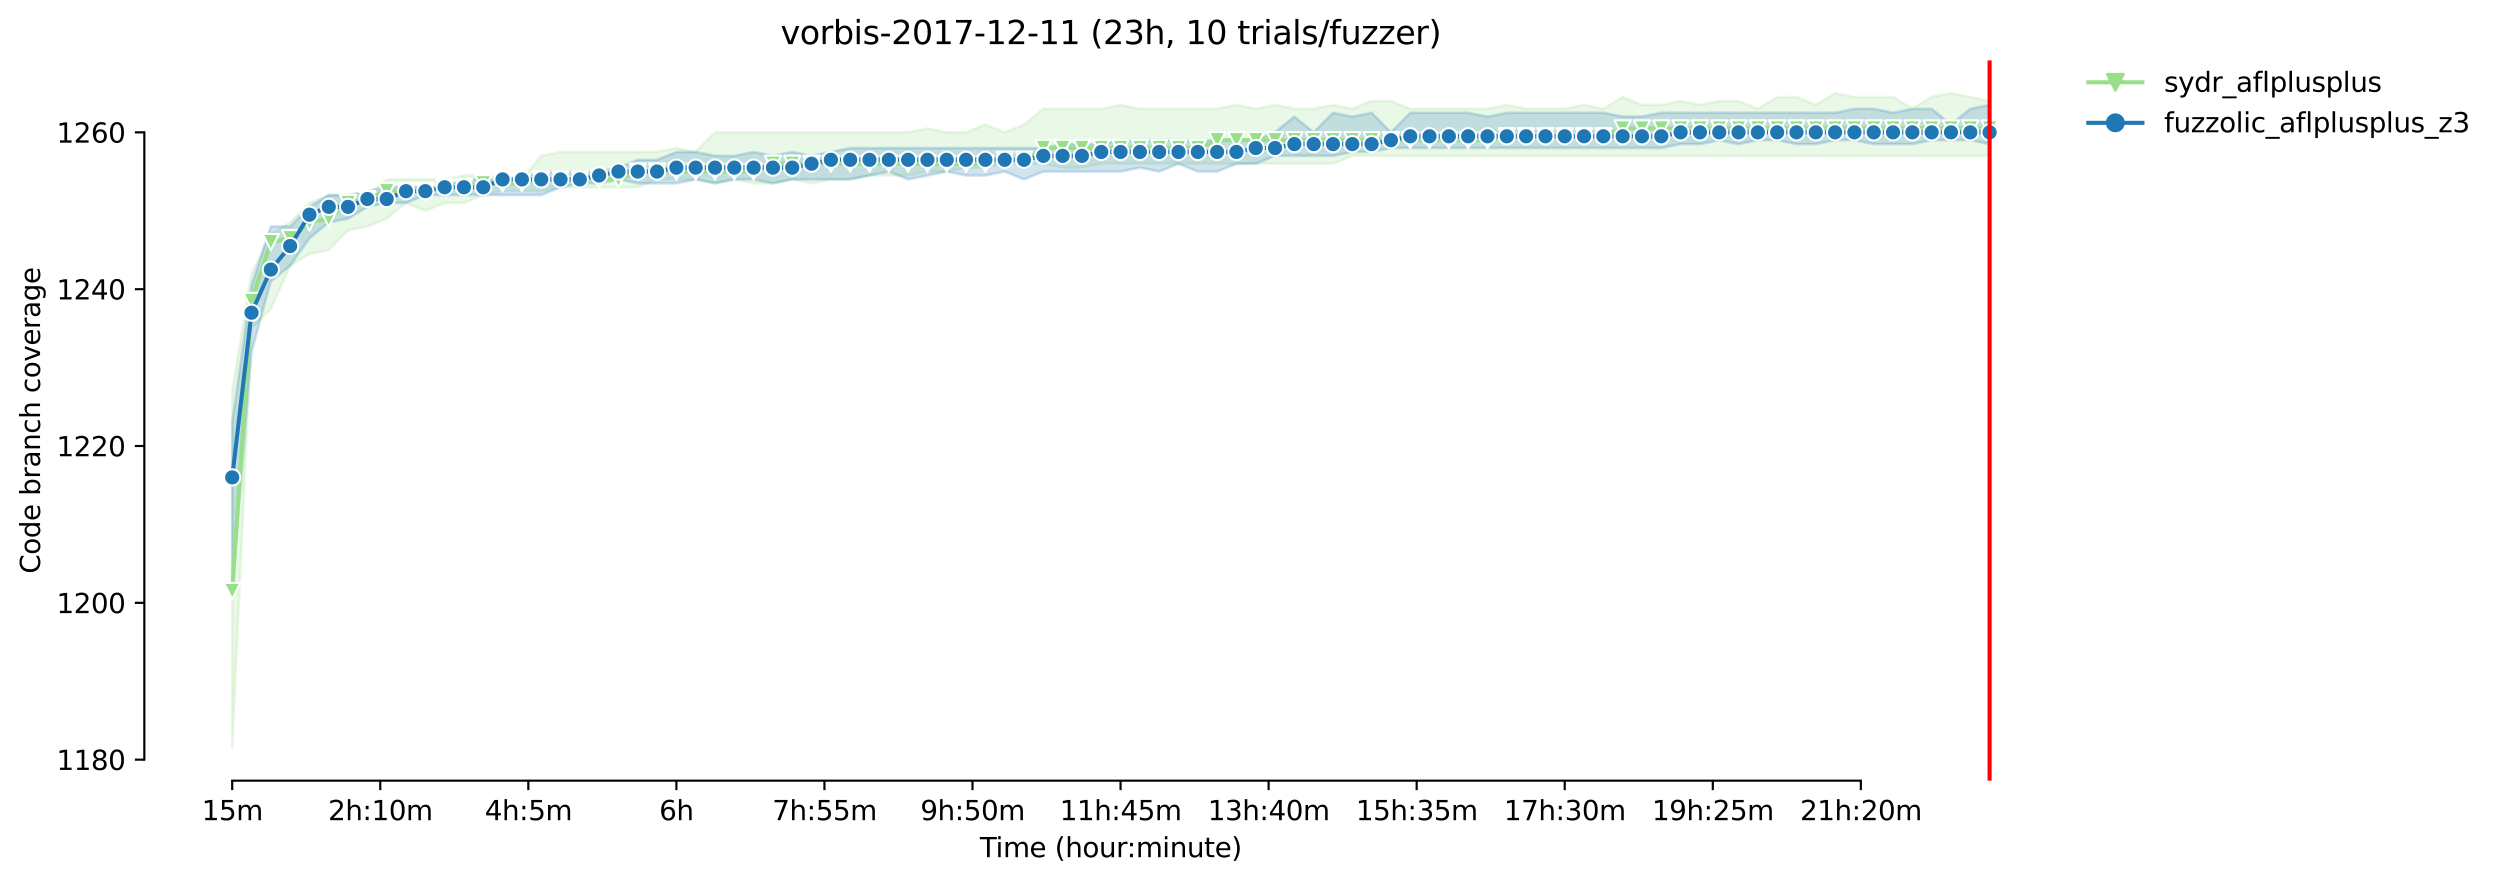 <?xml version="1.0" encoding="utf-8" standalone="no"?>
<!DOCTYPE svg PUBLIC "-//W3C//DTD SVG 1.1//EN"
  "http://www.w3.org/Graphics/SVG/1.1/DTD/svg11.dtd">
<svg height="325.986pt" version="1.1" viewBox="0 0 923.681 325.986" width="923.681pt" xmlns="http://www.w3.org/2000/svg" xmlns:xlink="http://www.w3.org/1999/xlink">
 <defs>
  <style type="text/css">*{stroke-linecap:butt;stroke-linejoin:round;}</style>
 </defs>
 <g id="figure_1">
  <g id="patch_1">
   <path d="M 0 325.986 
L 923.681 325.986 
L 923.681 0 
L 0 0 
z
" style="fill:#ffffff;"/>
  </g>
  <g id="axes_1">
   <g id="patch_2">
    <path d="M 53.328 288.43 
L 767.568 288.43 
L 767.568 22.318 
L 53.328 22.318 
z
" style="fill:#ffffff;"/>
   </g>
   <g id="PolyCollection_1">
    <defs>
     <path d="M 85.794 -181.477 
L 85.794 -49.652 
L 92.929 -204.655 
L 100.064 -211.898 
L 107.199 -227.833 
L 114.335 -232.179 
L 121.47 -233.627 
L 128.605 -240.87 
L 135.74 -242.319 
L 142.876 -245.216 
L 150.011 -251.011 
L 157.146 -248.114 
L 164.281 -251.011 
L 171.417 -251.011 
L 178.552 -253.908 
L 185.687 -255.357 
L 192.823 -255.357 
L 199.958 -255.357 
L 207.093 -256.769 
L 214.228 -256.805 
L 221.364 -256.805 
L 228.499 -256.805 
L 235.634 -256.805 
L 242.769 -259.703 
L 249.905 -259.703 
L 257.04 -259.703 
L 264.175 -258.254 
L 271.31 -259.703 
L 278.446 -258.254 
L 285.581 -258.254 
L 292.716 -259.703 
L 299.852 -258.254 
L 306.987 -259.703 
L 314.122 -259.703 
L 321.257 -261.151 
L 328.393 -261.151 
L 335.528 -261.151 
L 342.663 -262.6 
L 349.798 -262.6 
L 356.934 -264.048 
L 364.069 -264.048 
L 371.204 -265.497 
L 378.339 -265.497 
L 385.475 -265.497 
L 392.61 -264.048 
L 399.745 -264.048 
L 406.88 -265.497 
L 414.016 -265.497 
L 421.151 -265.497 
L 428.286 -265.497 
L 435.422 -265.497 
L 442.557 -265.497 
L 449.692 -265.497 
L 456.827 -265.497 
L 463.963 -265.497 
L 471.098 -265.497 
L 478.233 -265.497 
L 485.368 -265.497 
L 492.504 -265.497 
L 499.639 -268.394 
L 506.774 -268.394 
L 513.909 -268.394 
L 521.045 -268.394 
L 528.18 -268.394 
L 535.315 -268.394 
L 542.451 -268.394 
L 549.586 -268.394 
L 556.721 -268.394 
L 563.856 -268.394 
L 570.992 -268.394 
L 578.127 -268.394 
L 585.262 -268.394 
L 592.397 -268.394 
L 599.533 -268.394 
L 606.668 -268.394 
L 613.803 -268.394 
L 620.938 -268.394 
L 628.074 -268.394 
L 635.209 -268.394 
L 642.344 -268.394 
L 649.479 -268.394 
L 656.615 -268.394 
L 663.75 -268.394 
L 670.885 -268.394 
L 678.021 -268.394 
L 685.156 -268.394 
L 692.291 -268.394 
L 699.426 -268.394 
L 706.562 -268.394 
L 713.697 -268.394 
L 720.832 -268.394 
L 727.967 -268.394 
L 735.103 -268.394 
L 735.103 -288.675 
L 735.103 -288.675 
L 727.967 -290.124 
L 720.832 -291.572 
L 713.697 -290.16 
L 706.562 -285.85 
L 699.426 -290.124 
L 692.291 -290.124 
L 685.156 -290.124 
L 678.021 -291.572 
L 670.885 -287.263 
L 663.75 -290.124 
L 656.615 -290.124 
L 649.479 -285.778 
L 642.344 -288.675 
L 635.209 -288.675 
L 628.074 -287.226 
L 620.938 -288.675 
L 613.803 -287.226 
L 606.668 -287.226 
L 599.533 -290.124 
L 592.397 -285.778 
L 585.262 -287.226 
L 578.127 -285.814 
L 570.992 -285.778 
L 563.856 -285.778 
L 556.721 -287.226 
L 549.586 -285.778 
L 542.451 -285.778 
L 535.315 -285.778 
L 528.18 -285.778 
L 521.045 -285.778 
L 513.909 -288.675 
L 506.774 -288.675 
L 499.639 -285.778 
L 492.504 -287.226 
L 485.368 -285.778 
L 478.233 -285.778 
L 471.098 -287.226 
L 463.963 -285.778 
L 456.827 -287.226 
L 449.692 -285.778 
L 442.557 -285.778 
L 435.422 -285.778 
L 428.286 -285.778 
L 421.151 -285.778 
L 414.016 -287.226 
L 406.88 -285.778 
L 399.745 -285.778 
L 392.61 -285.778 
L 385.475 -285.778 
L 378.339 -279.983 
L 371.204 -277.086 
L 364.069 -279.983 
L 356.934 -277.086 
L 349.798 -277.086 
L 342.663 -278.535 
L 335.528 -277.086 
L 328.393 -277.086 
L 321.257 -277.086 
L 314.122 -277.086 
L 306.987 -277.086 
L 299.852 -277.086 
L 292.716 -277.086 
L 285.581 -277.086 
L 278.446 -277.086 
L 271.31 -277.086 
L 264.175 -277.086 
L 257.04 -269.843 
L 249.905 -271.292 
L 242.769 -269.843 
L 235.634 -269.843 
L 228.499 -269.843 
L 221.364 -269.843 
L 214.228 -269.843 
L 207.093 -269.843 
L 199.958 -268.394 
L 192.823 -259.703 
L 185.687 -261.151 
L 178.552 -261.151 
L 171.417 -261.151 
L 164.281 -259.703 
L 157.146 -259.703 
L 150.011 -259.703 
L 142.876 -259.703 
L 135.74 -253.908 
L 128.605 -253.908 
L 121.47 -253.908 
L 114.335 -251.011 
L 107.199 -243.768 
L 100.064 -239.422 
L 92.929 -224.936 
L 85.794 -181.477 
z
" id="m3d68c3eb89" style="stroke:#98df8a;stroke-opacity:0.2;"/>
    </defs>
    <g clip-path="url(#p7f00eb1fe7)">
     <use style="fill:#98df8a;fill-opacity:0.2;stroke:#98df8a;stroke-opacity:0.2;" x="0" xlink:href="#m3d68c3eb89" y="325.986"/>
    </g>
   </g>
   <g id="PolyCollection_2">
    <defs>
     <path d="M 85.794 -169.888 
L 85.794 -109.046 
L 92.929 -195.963 
L 100.064 -222.038 
L 107.199 -227.797 
L 114.335 -237.973 
L 121.47 -243.768 
L 128.605 -245.216 
L 135.74 -249.562 
L 142.876 -251.011 
L 150.011 -251.011 
L 157.146 -253.872 
L 164.281 -253.908 
L 171.417 -253.908 
L 178.552 -253.908 
L 185.687 -253.908 
L 192.823 -253.908 
L 199.958 -253.908 
L 207.093 -256.805 
L 214.228 -258.254 
L 221.364 -258.254 
L 228.499 -259.666 
L 235.634 -258.254 
L 242.769 -258.254 
L 249.905 -258.254 
L 257.04 -259.703 
L 264.175 -258.254 
L 271.31 -259.703 
L 278.446 -259.703 
L 285.581 -258.254 
L 292.716 -259.703 
L 299.852 -259.703 
L 306.987 -259.703 
L 314.122 -259.703 
L 321.257 -261.151 
L 328.393 -262.6 
L 335.528 -259.703 
L 342.663 -261.151 
L 349.798 -262.6 
L 356.934 -261.151 
L 364.069 -261.151 
L 371.204 -262.6 
L 378.339 -259.703 
L 385.475 -262.6 
L 392.61 -262.6 
L 399.745 -262.6 
L 406.88 -262.6 
L 414.016 -262.6 
L 421.151 -264.048 
L 428.286 -262.6 
L 435.422 -265.497 
L 442.557 -262.6 
L 449.692 -262.6 
L 456.827 -265.461 
L 463.963 -265.497 
L 471.098 -268.394 
L 478.233 -268.394 
L 485.368 -268.394 
L 492.504 -268.394 
L 499.639 -269.843 
L 506.774 -269.843 
L 513.909 -271.292 
L 521.045 -271.292 
L 528.18 -271.292 
L 535.315 -271.292 
L 542.451 -271.292 
L 549.586 -271.292 
L 556.721 -271.292 
L 563.856 -271.292 
L 570.992 -271.292 
L 578.127 -271.292 
L 585.262 -271.292 
L 592.397 -271.292 
L 599.533 -271.292 
L 606.668 -271.292 
L 613.803 -271.292 
L 620.938 -272.74 
L 628.074 -272.74 
L 635.209 -274.153 
L 642.344 -272.74 
L 649.479 -274.189 
L 656.615 -274.189 
L 663.75 -272.74 
L 670.885 -272.74 
L 678.021 -274.189 
L 685.156 -274.189 
L 692.291 -272.74 
L 699.426 -272.74 
L 706.562 -272.74 
L 713.697 -274.189 
L 720.832 -274.189 
L 727.967 -274.189 
L 735.103 -272.74 
L 735.103 -287.226 
L 735.103 -287.226 
L 727.967 -285.778 
L 720.832 -279.983 
L 713.697 -285.778 
L 706.562 -285.778 
L 699.426 -284.329 
L 692.291 -285.778 
L 685.156 -285.778 
L 678.021 -284.329 
L 670.885 -284.329 
L 663.75 -284.329 
L 656.615 -284.329 
L 649.479 -284.329 
L 642.344 -284.329 
L 635.209 -284.329 
L 628.074 -284.329 
L 620.938 -284.329 
L 613.803 -284.329 
L 606.668 -282.917 
L 599.533 -282.917 
L 592.397 -284.329 
L 585.262 -284.329 
L 578.127 -284.329 
L 570.992 -284.329 
L 563.856 -284.329 
L 556.721 -284.329 
L 549.586 -282.881 
L 542.451 -284.329 
L 535.315 -284.329 
L 528.18 -284.329 
L 521.045 -284.329 
L 513.909 -277.086 
L 506.774 -284.329 
L 499.639 -282.881 
L 492.504 -284.329 
L 485.368 -277.086 
L 478.233 -282.881 
L 471.098 -277.195 
L 463.963 -274.189 
L 456.827 -274.225 
L 449.692 -274.189 
L 442.557 -274.189 
L 435.422 -274.189 
L 428.286 -274.189 
L 421.151 -274.189 
L 414.016 -274.189 
L 406.88 -272.74 
L 399.745 -272.74 
L 392.61 -272.74 
L 385.475 -271.292 
L 378.339 -271.292 
L 371.204 -271.292 
L 364.069 -271.292 
L 356.934 -271.292 
L 349.798 -271.292 
L 342.663 -271.292 
L 335.528 -271.292 
L 328.393 -271.292 
L 321.257 -271.292 
L 314.122 -271.292 
L 306.987 -269.843 
L 299.852 -268.394 
L 292.716 -269.843 
L 285.581 -268.394 
L 278.446 -269.843 
L 271.31 -268.394 
L 264.175 -268.431 
L 257.04 -269.843 
L 249.905 -269.843 
L 242.769 -266.946 
L 235.634 -266.946 
L 228.499 -264.048 
L 221.364 -262.6 
L 214.228 -262.6 
L 207.093 -262.6 
L 199.958 -262.6 
L 192.823 -259.739 
L 185.687 -259.703 
L 178.552 -259.703 
L 171.417 -259.703 
L 164.281 -256.805 
L 157.146 -256.805 
L 150.011 -256.805 
L 142.876 -256.805 
L 135.74 -255.357 
L 128.605 -253.908 
L 121.47 -253.908 
L 114.335 -249.562 
L 107.199 -242.319 
L 100.064 -242.319 
L 92.929 -220.59 
L 85.794 -169.888 
z
" id="m6ef4e5ad9b" style="stroke:#1f77b4;stroke-opacity:0.2;"/>
    </defs>
    <g clip-path="url(#p7f00eb1fe7)">
     <use style="fill:#1f77b4;fill-opacity:0.2;stroke:#1f77b4;stroke-opacity:0.2;" x="0" xlink:href="#m6ef4e5ad9b" y="325.986"/>
    </g>
   </g>
   <g id="matplotlib.axis_1">
    <g id="xtick_1">
     <g id="line2d_1">
      <defs>
       <path d="M 0 0 
L 0 3.5 
" id="m2d286bed14" style="stroke:#000000;stroke-width:0.8;"/>
      </defs>
      <g>
       <use style="stroke:#000000;stroke-width:0.8;" x="85.794" xlink:href="#m2d286bed14" y="288.43"/>
      </g>
     </g>
     <g id="text_1">
      <!-- 15m -->
      <g transform="translate(74.561 303.029)scale(0.1 -0.1)">
       <defs>
        <path d="M 794 531 
L 1825 531 
L 1825 4091 
L 703 3866 
L 703 4441 
L 1819 4666 
L 2450 4666 
L 2450 531 
L 3481 531 
L 3481 0 
L 794 0 
L 794 531 
z
" id="DejaVuSans-31" transform="scale(0.016)"/>
        <path d="M 691 4666 
L 3169 4666 
L 3169 4134 
L 1269 4134 
L 1269 2991 
Q 1406 3038 1543 3061 
Q 1681 3084 1819 3084 
Q 2600 3084 3056 2656 
Q 3513 2228 3513 1497 
Q 3513 744 3044 326 
Q 2575 -91 1722 -91 
Q 1428 -91 1123 -41 
Q 819 9 494 109 
L 494 744 
Q 775 591 1075 516 
Q 1375 441 1709 441 
Q 2250 441 2565 725 
Q 2881 1009 2881 1497 
Q 2881 1984 2565 2268 
Q 2250 2553 1709 2553 
Q 1456 2553 1204 2497 
Q 953 2441 691 2322 
L 691 4666 
z
" id="DejaVuSans-35" transform="scale(0.016)"/>
        <path d="M 3328 2828 
Q 3544 3216 3844 3400 
Q 4144 3584 4550 3584 
Q 5097 3584 5394 3201 
Q 5691 2819 5691 2113 
L 5691 0 
L 5113 0 
L 5113 2094 
Q 5113 2597 4934 2840 
Q 4756 3084 4391 3084 
Q 3944 3084 3684 2787 
Q 3425 2491 3425 1978 
L 3425 0 
L 2847 0 
L 2847 2094 
Q 2847 2600 2669 2842 
Q 2491 3084 2119 3084 
Q 1678 3084 1418 2786 
Q 1159 2488 1159 1978 
L 1159 0 
L 581 0 
L 581 3500 
L 1159 3500 
L 1159 2956 
Q 1356 3278 1631 3431 
Q 1906 3584 2284 3584 
Q 2666 3584 2933 3390 
Q 3200 3197 3328 2828 
z
" id="DejaVuSans-6d" transform="scale(0.016)"/>
       </defs>
       <use xlink:href="#DejaVuSans-31"/>
       <use x="63.623" xlink:href="#DejaVuSans-35"/>
       <use x="127.246" xlink:href="#DejaVuSans-6d"/>
      </g>
     </g>
    </g>
    <g id="xtick_2">
     <g id="line2d_2">
      <g>
       <use style="stroke:#000000;stroke-width:0.8;" x="140.497" xlink:href="#m2d286bed14" y="288.43"/>
      </g>
     </g>
     <g id="text_2">
      <!-- 2h:10m -->
      <g transform="translate(121.23 303.029)scale(0.1 -0.1)">
       <defs>
        <path d="M 1228 531 
L 3431 531 
L 3431 0 
L 469 0 
L 469 531 
Q 828 903 1448 1529 
Q 2069 2156 2228 2338 
Q 2531 2678 2651 2914 
Q 2772 3150 2772 3378 
Q 2772 3750 2511 3984 
Q 2250 4219 1831 4219 
Q 1534 4219 1204 4116 
Q 875 4013 500 3803 
L 500 4441 
Q 881 4594 1212 4672 
Q 1544 4750 1819 4750 
Q 2544 4750 2975 4387 
Q 3406 4025 3406 3419 
Q 3406 3131 3298 2873 
Q 3191 2616 2906 2266 
Q 2828 2175 2409 1742 
Q 1991 1309 1228 531 
z
" id="DejaVuSans-32" transform="scale(0.016)"/>
        <path d="M 3513 2113 
L 3513 0 
L 2938 0 
L 2938 2094 
Q 2938 2591 2744 2837 
Q 2550 3084 2163 3084 
Q 1697 3084 1428 2787 
Q 1159 2491 1159 1978 
L 1159 0 
L 581 0 
L 581 4863 
L 1159 4863 
L 1159 2956 
Q 1366 3272 1645 3428 
Q 1925 3584 2291 3584 
Q 2894 3584 3203 3211 
Q 3513 2838 3513 2113 
z
" id="DejaVuSans-68" transform="scale(0.016)"/>
        <path d="M 750 794 
L 1409 794 
L 1409 0 
L 750 0 
L 750 794 
z
M 750 3309 
L 1409 3309 
L 1409 2516 
L 750 2516 
L 750 3309 
z
" id="DejaVuSans-3a" transform="scale(0.016)"/>
        <path d="M 2034 4250 
Q 1547 4250 1301 3770 
Q 1056 3291 1056 2328 
Q 1056 1369 1301 889 
Q 1547 409 2034 409 
Q 2525 409 2770 889 
Q 3016 1369 3016 2328 
Q 3016 3291 2770 3770 
Q 2525 4250 2034 4250 
z
M 2034 4750 
Q 2819 4750 3233 4129 
Q 3647 3509 3647 2328 
Q 3647 1150 3233 529 
Q 2819 -91 2034 -91 
Q 1250 -91 836 529 
Q 422 1150 422 2328 
Q 422 3509 836 4129 
Q 1250 4750 2034 4750 
z
" id="DejaVuSans-30" transform="scale(0.016)"/>
       </defs>
       <use xlink:href="#DejaVuSans-32"/>
       <use x="63.623" xlink:href="#DejaVuSans-68"/>
       <use x="127.002" xlink:href="#DejaVuSans-3a"/>
       <use x="160.693" xlink:href="#DejaVuSans-31"/>
       <use x="224.316" xlink:href="#DejaVuSans-30"/>
       <use x="287.939" xlink:href="#DejaVuSans-6d"/>
      </g>
     </g>
    </g>
    <g id="xtick_3">
     <g id="line2d_3">
      <g>
       <use style="stroke:#000000;stroke-width:0.8;" x="195.201" xlink:href="#m2d286bed14" y="288.43"/>
      </g>
     </g>
     <g id="text_3">
      <!-- 4h:5m -->
      <g transform="translate(179.115 303.029)scale(0.1 -0.1)">
       <defs>
        <path d="M 2419 4116 
L 825 1625 
L 2419 1625 
L 2419 4116 
z
M 2253 4666 
L 3047 4666 
L 3047 1625 
L 3713 1625 
L 3713 1100 
L 3047 1100 
L 3047 0 
L 2419 0 
L 2419 1100 
L 313 1100 
L 313 1709 
L 2253 4666 
z
" id="DejaVuSans-34" transform="scale(0.016)"/>
       </defs>
       <use xlink:href="#DejaVuSans-34"/>
       <use x="63.623" xlink:href="#DejaVuSans-68"/>
       <use x="127.002" xlink:href="#DejaVuSans-3a"/>
       <use x="160.693" xlink:href="#DejaVuSans-35"/>
       <use x="224.316" xlink:href="#DejaVuSans-6d"/>
      </g>
     </g>
    </g>
    <g id="xtick_4">
     <g id="line2d_4">
      <g>
       <use style="stroke:#000000;stroke-width:0.8;" x="249.905" xlink:href="#m2d286bed14" y="288.43"/>
      </g>
     </g>
     <g id="text_4">
      <!-- 6h -->
      <g transform="translate(243.555 303.029)scale(0.1 -0.1)">
       <defs>
        <path d="M 2113 2584 
Q 1688 2584 1439 2293 
Q 1191 2003 1191 1497 
Q 1191 994 1439 701 
Q 1688 409 2113 409 
Q 2538 409 2786 701 
Q 3034 994 3034 1497 
Q 3034 2003 2786 2293 
Q 2538 2584 2113 2584 
z
M 3366 4563 
L 3366 3988 
Q 3128 4100 2886 4159 
Q 2644 4219 2406 4219 
Q 1781 4219 1451 3797 
Q 1122 3375 1075 2522 
Q 1259 2794 1537 2939 
Q 1816 3084 2150 3084 
Q 2853 3084 3261 2657 
Q 3669 2231 3669 1497 
Q 3669 778 3244 343 
Q 2819 -91 2113 -91 
Q 1303 -91 875 529 
Q 447 1150 447 2328 
Q 447 3434 972 4092 
Q 1497 4750 2381 4750 
Q 2619 4750 2861 4703 
Q 3103 4656 3366 4563 
z
" id="DejaVuSans-36" transform="scale(0.016)"/>
       </defs>
       <use xlink:href="#DejaVuSans-36"/>
       <use x="63.623" xlink:href="#DejaVuSans-68"/>
      </g>
     </g>
    </g>
    <g id="xtick_5">
     <g id="line2d_5">
      <g>
       <use style="stroke:#000000;stroke-width:0.8;" x="304.608" xlink:href="#m2d286bed14" y="288.43"/>
      </g>
     </g>
     <g id="text_5">
      <!-- 7h:55m -->
      <g transform="translate(285.341 303.029)scale(0.1 -0.1)">
       <defs>
        <path d="M 525 4666 
L 3525 4666 
L 3525 4397 
L 1831 0 
L 1172 0 
L 2766 4134 
L 525 4134 
L 525 4666 
z
" id="DejaVuSans-37" transform="scale(0.016)"/>
       </defs>
       <use xlink:href="#DejaVuSans-37"/>
       <use x="63.623" xlink:href="#DejaVuSans-68"/>
       <use x="127.002" xlink:href="#DejaVuSans-3a"/>
       <use x="160.693" xlink:href="#DejaVuSans-35"/>
       <use x="224.316" xlink:href="#DejaVuSans-35"/>
       <use x="287.939" xlink:href="#DejaVuSans-6d"/>
      </g>
     </g>
    </g>
    <g id="xtick_6">
     <g id="line2d_6">
      <g>
       <use style="stroke:#000000;stroke-width:0.8;" x="359.312" xlink:href="#m2d286bed14" y="288.43"/>
      </g>
     </g>
     <g id="text_6">
      <!-- 9h:50m -->
      <g transform="translate(340.045 303.029)scale(0.1 -0.1)">
       <defs>
        <path d="M 703 97 
L 703 672 
Q 941 559 1184 500 
Q 1428 441 1663 441 
Q 2288 441 2617 861 
Q 2947 1281 2994 2138 
Q 2813 1869 2534 1725 
Q 2256 1581 1919 1581 
Q 1219 1581 811 2004 
Q 403 2428 403 3163 
Q 403 3881 828 4315 
Q 1253 4750 1959 4750 
Q 2769 4750 3195 4129 
Q 3622 3509 3622 2328 
Q 3622 1225 3098 567 
Q 2575 -91 1691 -91 
Q 1453 -91 1209 -44 
Q 966 3 703 97 
z
M 1959 2075 
Q 2384 2075 2632 2365 
Q 2881 2656 2881 3163 
Q 2881 3666 2632 3958 
Q 2384 4250 1959 4250 
Q 1534 4250 1286 3958 
Q 1038 3666 1038 3163 
Q 1038 2656 1286 2365 
Q 1534 2075 1959 2075 
z
" id="DejaVuSans-39" transform="scale(0.016)"/>
       </defs>
       <use xlink:href="#DejaVuSans-39"/>
       <use x="63.623" xlink:href="#DejaVuSans-68"/>
       <use x="127.002" xlink:href="#DejaVuSans-3a"/>
       <use x="160.693" xlink:href="#DejaVuSans-35"/>
       <use x="224.316" xlink:href="#DejaVuSans-30"/>
       <use x="287.939" xlink:href="#DejaVuSans-6d"/>
      </g>
     </g>
    </g>
    <g id="xtick_7">
     <g id="line2d_7">
      <g>
       <use style="stroke:#000000;stroke-width:0.8;" x="414.016" xlink:href="#m2d286bed14" y="288.43"/>
      </g>
     </g>
     <g id="text_7">
      <!-- 11h:45m -->
      <g transform="translate(391.567 303.029)scale(0.1 -0.1)">
       <use xlink:href="#DejaVuSans-31"/>
       <use x="63.623" xlink:href="#DejaVuSans-31"/>
       <use x="127.246" xlink:href="#DejaVuSans-68"/>
       <use x="190.625" xlink:href="#DejaVuSans-3a"/>
       <use x="224.316" xlink:href="#DejaVuSans-34"/>
       <use x="287.939" xlink:href="#DejaVuSans-35"/>
       <use x="351.562" xlink:href="#DejaVuSans-6d"/>
      </g>
     </g>
    </g>
    <g id="xtick_8">
     <g id="line2d_8">
      <g>
       <use style="stroke:#000000;stroke-width:0.8;" x="468.719" xlink:href="#m2d286bed14" y="288.43"/>
      </g>
     </g>
     <g id="text_8">
      <!-- 13h:40m -->
      <g transform="translate(446.271 303.029)scale(0.1 -0.1)">
       <defs>
        <path d="M 2597 2516 
Q 3050 2419 3304 2112 
Q 3559 1806 3559 1356 
Q 3559 666 3084 287 
Q 2609 -91 1734 -91 
Q 1441 -91 1130 -33 
Q 819 25 488 141 
L 488 750 
Q 750 597 1062 519 
Q 1375 441 1716 441 
Q 2309 441 2620 675 
Q 2931 909 2931 1356 
Q 2931 1769 2642 2001 
Q 2353 2234 1838 2234 
L 1294 2234 
L 1294 2753 
L 1863 2753 
Q 2328 2753 2575 2939 
Q 2822 3125 2822 3475 
Q 2822 3834 2567 4026 
Q 2313 4219 1838 4219 
Q 1578 4219 1281 4162 
Q 984 4106 628 3988 
L 628 4550 
Q 988 4650 1302 4700 
Q 1616 4750 1894 4750 
Q 2613 4750 3031 4423 
Q 3450 4097 3450 3541 
Q 3450 3153 3228 2886 
Q 3006 2619 2597 2516 
z
" id="DejaVuSans-33" transform="scale(0.016)"/>
       </defs>
       <use xlink:href="#DejaVuSans-31"/>
       <use x="63.623" xlink:href="#DejaVuSans-33"/>
       <use x="127.246" xlink:href="#DejaVuSans-68"/>
       <use x="190.625" xlink:href="#DejaVuSans-3a"/>
       <use x="224.316" xlink:href="#DejaVuSans-34"/>
       <use x="287.939" xlink:href="#DejaVuSans-30"/>
       <use x="351.562" xlink:href="#DejaVuSans-6d"/>
      </g>
     </g>
    </g>
    <g id="xtick_9">
     <g id="line2d_9">
      <g>
       <use style="stroke:#000000;stroke-width:0.8;" x="523.423" xlink:href="#m2d286bed14" y="288.43"/>
      </g>
     </g>
     <g id="text_9">
      <!-- 15h:35m -->
      <g transform="translate(500.975 303.029)scale(0.1 -0.1)">
       <use xlink:href="#DejaVuSans-31"/>
       <use x="63.623" xlink:href="#DejaVuSans-35"/>
       <use x="127.246" xlink:href="#DejaVuSans-68"/>
       <use x="190.625" xlink:href="#DejaVuSans-3a"/>
       <use x="224.316" xlink:href="#DejaVuSans-33"/>
       <use x="287.939" xlink:href="#DejaVuSans-35"/>
       <use x="351.562" xlink:href="#DejaVuSans-6d"/>
      </g>
     </g>
    </g>
    <g id="xtick_10">
     <g id="line2d_10">
      <g>
       <use style="stroke:#000000;stroke-width:0.8;" x="578.127" xlink:href="#m2d286bed14" y="288.43"/>
      </g>
     </g>
     <g id="text_10">
      <!-- 17h:30m -->
      <g transform="translate(555.678 303.029)scale(0.1 -0.1)">
       <use xlink:href="#DejaVuSans-31"/>
       <use x="63.623" xlink:href="#DejaVuSans-37"/>
       <use x="127.246" xlink:href="#DejaVuSans-68"/>
       <use x="190.625" xlink:href="#DejaVuSans-3a"/>
       <use x="224.316" xlink:href="#DejaVuSans-33"/>
       <use x="287.939" xlink:href="#DejaVuSans-30"/>
       <use x="351.562" xlink:href="#DejaVuSans-6d"/>
      </g>
     </g>
    </g>
    <g id="xtick_11">
     <g id="line2d_11">
      <g>
       <use style="stroke:#000000;stroke-width:0.8;" x="632.831" xlink:href="#m2d286bed14" y="288.43"/>
      </g>
     </g>
     <g id="text_11">
      <!-- 19h:25m -->
      <g transform="translate(610.382 303.029)scale(0.1 -0.1)">
       <use xlink:href="#DejaVuSans-31"/>
       <use x="63.623" xlink:href="#DejaVuSans-39"/>
       <use x="127.246" xlink:href="#DejaVuSans-68"/>
       <use x="190.625" xlink:href="#DejaVuSans-3a"/>
       <use x="224.316" xlink:href="#DejaVuSans-32"/>
       <use x="287.939" xlink:href="#DejaVuSans-35"/>
       <use x="351.562" xlink:href="#DejaVuSans-6d"/>
      </g>
     </g>
    </g>
    <g id="xtick_12">
     <g id="line2d_12">
      <g>
       <use style="stroke:#000000;stroke-width:0.8;" x="687.534" xlink:href="#m2d286bed14" y="288.43"/>
      </g>
     </g>
     <g id="text_12">
      <!-- 21h:20m -->
      <g transform="translate(665.086 303.029)scale(0.1 -0.1)">
       <use xlink:href="#DejaVuSans-32"/>
       <use x="63.623" xlink:href="#DejaVuSans-31"/>
       <use x="127.246" xlink:href="#DejaVuSans-68"/>
       <use x="190.625" xlink:href="#DejaVuSans-3a"/>
       <use x="224.316" xlink:href="#DejaVuSans-32"/>
       <use x="287.939" xlink:href="#DejaVuSans-30"/>
       <use x="351.562" xlink:href="#DejaVuSans-6d"/>
      </g>
     </g>
    </g>
    <g id="text_13">
     <!-- Time (hour:minute) -->
     <g transform="translate(362.041 316.707)scale(0.1 -0.1)">
      <defs>
       <path d="M -19 4666 
L 3928 4666 
L 3928 4134 
L 2272 4134 
L 2272 0 
L 1638 0 
L 1638 4134 
L -19 4134 
L -19 4666 
z
" id="DejaVuSans-54" transform="scale(0.016)"/>
       <path d="M 603 3500 
L 1178 3500 
L 1178 0 
L 603 0 
L 603 3500 
z
M 603 4863 
L 1178 4863 
L 1178 4134 
L 603 4134 
L 603 4863 
z
" id="DejaVuSans-69" transform="scale(0.016)"/>
       <path d="M 3597 1894 
L 3597 1613 
L 953 1613 
Q 991 1019 1311 708 
Q 1631 397 2203 397 
Q 2534 397 2845 478 
Q 3156 559 3463 722 
L 3463 178 
Q 3153 47 2828 -22 
Q 2503 -91 2169 -91 
Q 1331 -91 842 396 
Q 353 884 353 1716 
Q 353 2575 817 3079 
Q 1281 3584 2069 3584 
Q 2775 3584 3186 3129 
Q 3597 2675 3597 1894 
z
M 3022 2063 
Q 3016 2534 2758 2815 
Q 2500 3097 2075 3097 
Q 1594 3097 1305 2825 
Q 1016 2553 972 2059 
L 3022 2063 
z
" id="DejaVuSans-65" transform="scale(0.016)"/>
       <path id="DejaVuSans-20" transform="scale(0.016)"/>
       <path d="M 1984 4856 
Q 1566 4138 1362 3434 
Q 1159 2731 1159 2009 
Q 1159 1288 1364 580 
Q 1569 -128 1984 -844 
L 1484 -844 
Q 1016 -109 783 600 
Q 550 1309 550 2009 
Q 550 2706 781 3412 
Q 1013 4119 1484 4856 
L 1984 4856 
z
" id="DejaVuSans-28" transform="scale(0.016)"/>
       <path d="M 1959 3097 
Q 1497 3097 1228 2736 
Q 959 2375 959 1747 
Q 959 1119 1226 758 
Q 1494 397 1959 397 
Q 2419 397 2687 759 
Q 2956 1122 2956 1747 
Q 2956 2369 2687 2733 
Q 2419 3097 1959 3097 
z
M 1959 3584 
Q 2709 3584 3137 3096 
Q 3566 2609 3566 1747 
Q 3566 888 3137 398 
Q 2709 -91 1959 -91 
Q 1206 -91 779 398 
Q 353 888 353 1747 
Q 353 2609 779 3096 
Q 1206 3584 1959 3584 
z
" id="DejaVuSans-6f" transform="scale(0.016)"/>
       <path d="M 544 1381 
L 544 3500 
L 1119 3500 
L 1119 1403 
Q 1119 906 1312 657 
Q 1506 409 1894 409 
Q 2359 409 2629 706 
Q 2900 1003 2900 1516 
L 2900 3500 
L 3475 3500 
L 3475 0 
L 2900 0 
L 2900 538 
Q 2691 219 2414 64 
Q 2138 -91 1772 -91 
Q 1169 -91 856 284 
Q 544 659 544 1381 
z
M 1991 3584 
L 1991 3584 
z
" id="DejaVuSans-75" transform="scale(0.016)"/>
       <path d="M 2631 2963 
Q 2534 3019 2420 3045 
Q 2306 3072 2169 3072 
Q 1681 3072 1420 2755 
Q 1159 2438 1159 1844 
L 1159 0 
L 581 0 
L 581 3500 
L 1159 3500 
L 1159 2956 
Q 1341 3275 1631 3429 
Q 1922 3584 2338 3584 
Q 2397 3584 2469 3576 
Q 2541 3569 2628 3553 
L 2631 2963 
z
" id="DejaVuSans-72" transform="scale(0.016)"/>
       <path d="M 3513 2113 
L 3513 0 
L 2938 0 
L 2938 2094 
Q 2938 2591 2744 2837 
Q 2550 3084 2163 3084 
Q 1697 3084 1428 2787 
Q 1159 2491 1159 1978 
L 1159 0 
L 581 0 
L 581 3500 
L 1159 3500 
L 1159 2956 
Q 1366 3272 1645 3428 
Q 1925 3584 2291 3584 
Q 2894 3584 3203 3211 
Q 3513 2838 3513 2113 
z
" id="DejaVuSans-6e" transform="scale(0.016)"/>
       <path d="M 1172 4494 
L 1172 3500 
L 2356 3500 
L 2356 3053 
L 1172 3053 
L 1172 1153 
Q 1172 725 1289 603 
Q 1406 481 1766 481 
L 2356 481 
L 2356 0 
L 1766 0 
Q 1100 0 847 248 
Q 594 497 594 1153 
L 594 3053 
L 172 3053 
L 172 3500 
L 594 3500 
L 594 4494 
L 1172 4494 
z
" id="DejaVuSans-74" transform="scale(0.016)"/>
       <path d="M 513 4856 
L 1013 4856 
Q 1481 4119 1714 3412 
Q 1947 2706 1947 2009 
Q 1947 1309 1714 600 
Q 1481 -109 1013 -844 
L 513 -844 
Q 928 -128 1133 580 
Q 1338 1288 1338 2009 
Q 1338 2731 1133 3434 
Q 928 4138 513 4856 
z
" id="DejaVuSans-29" transform="scale(0.016)"/>
      </defs>
      <use xlink:href="#DejaVuSans-54"/>
      <use x="57.959" xlink:href="#DejaVuSans-69"/>
      <use x="85.742" xlink:href="#DejaVuSans-6d"/>
      <use x="183.154" xlink:href="#DejaVuSans-65"/>
      <use x="244.678" xlink:href="#DejaVuSans-20"/>
      <use x="276.465" xlink:href="#DejaVuSans-28"/>
      <use x="315.479" xlink:href="#DejaVuSans-68"/>
      <use x="378.857" xlink:href="#DejaVuSans-6f"/>
      <use x="440.039" xlink:href="#DejaVuSans-75"/>
      <use x="503.418" xlink:href="#DejaVuSans-72"/>
      <use x="542.781" xlink:href="#DejaVuSans-3a"/>
      <use x="576.473" xlink:href="#DejaVuSans-6d"/>
      <use x="673.885" xlink:href="#DejaVuSans-69"/>
      <use x="701.668" xlink:href="#DejaVuSans-6e"/>
      <use x="765.047" xlink:href="#DejaVuSans-75"/>
      <use x="828.426" xlink:href="#DejaVuSans-74"/>
      <use x="867.635" xlink:href="#DejaVuSans-65"/>
      <use x="929.158" xlink:href="#DejaVuSans-29"/>
     </g>
    </g>
   </g>
   <g id="matplotlib.axis_2">
    <g id="ytick_1">
     <g id="line2d_13">
      <defs>
       <path d="M 0 0 
L -3.5 0 
" id="m5674ec8419" style="stroke:#000000;stroke-width:0.8;"/>
      </defs>
      <g>
       <use style="stroke:#000000;stroke-width:0.8;" x="53.328" xlink:href="#m5674ec8419" y="280.68"/>
      </g>
     </g>
     <g id="text_14">
      <!-- 1180 -->
      <g transform="translate(20.878 284.479)scale(0.1 -0.1)">
       <defs>
        <path d="M 2034 2216 
Q 1584 2216 1326 1975 
Q 1069 1734 1069 1313 
Q 1069 891 1326 650 
Q 1584 409 2034 409 
Q 2484 409 2743 651 
Q 3003 894 3003 1313 
Q 3003 1734 2745 1975 
Q 2488 2216 2034 2216 
z
M 1403 2484 
Q 997 2584 770 2862 
Q 544 3141 544 3541 
Q 544 4100 942 4425 
Q 1341 4750 2034 4750 
Q 2731 4750 3128 4425 
Q 3525 4100 3525 3541 
Q 3525 3141 3298 2862 
Q 3072 2584 2669 2484 
Q 3125 2378 3379 2068 
Q 3634 1759 3634 1313 
Q 3634 634 3220 271 
Q 2806 -91 2034 -91 
Q 1263 -91 848 271 
Q 434 634 434 1313 
Q 434 1759 690 2068 
Q 947 2378 1403 2484 
z
M 1172 3481 
Q 1172 3119 1398 2916 
Q 1625 2713 2034 2713 
Q 2441 2713 2670 2916 
Q 2900 3119 2900 3481 
Q 2900 3844 2670 4047 
Q 2441 4250 2034 4250 
Q 1625 4250 1398 4047 
Q 1172 3844 1172 3481 
z
" id="DejaVuSans-38" transform="scale(0.016)"/>
       </defs>
       <use xlink:href="#DejaVuSans-31"/>
       <use x="63.623" xlink:href="#DejaVuSans-31"/>
       <use x="127.246" xlink:href="#DejaVuSans-38"/>
       <use x="190.869" xlink:href="#DejaVuSans-30"/>
      </g>
     </g>
    </g>
    <g id="ytick_2">
     <g id="line2d_14">
      <g>
       <use style="stroke:#000000;stroke-width:0.8;" x="53.328" xlink:href="#m5674ec8419" y="222.735"/>
      </g>
     </g>
     <g id="text_15">
      <!-- 1200 -->
      <g transform="translate(20.878 226.534)scale(0.1 -0.1)">
       <use xlink:href="#DejaVuSans-31"/>
       <use x="63.623" xlink:href="#DejaVuSans-32"/>
       <use x="127.246" xlink:href="#DejaVuSans-30"/>
       <use x="190.869" xlink:href="#DejaVuSans-30"/>
      </g>
     </g>
    </g>
    <g id="ytick_3">
     <g id="line2d_15">
      <g>
       <use style="stroke:#000000;stroke-width:0.8;" x="53.328" xlink:href="#m5674ec8419" y="164.79"/>
      </g>
     </g>
     <g id="text_16">
      <!-- 1220 -->
      <g transform="translate(20.878 168.589)scale(0.1 -0.1)">
       <use xlink:href="#DejaVuSans-31"/>
       <use x="63.623" xlink:href="#DejaVuSans-32"/>
       <use x="127.246" xlink:href="#DejaVuSans-32"/>
       <use x="190.869" xlink:href="#DejaVuSans-30"/>
      </g>
     </g>
    </g>
    <g id="ytick_4">
     <g id="line2d_16">
      <g>
       <use style="stroke:#000000;stroke-width:0.8;" x="53.328" xlink:href="#m5674ec8419" y="106.845"/>
      </g>
     </g>
     <g id="text_17">
      <!-- 1240 -->
      <g transform="translate(20.878 110.644)scale(0.1 -0.1)">
       <use xlink:href="#DejaVuSans-31"/>
       <use x="63.623" xlink:href="#DejaVuSans-32"/>
       <use x="127.246" xlink:href="#DejaVuSans-34"/>
       <use x="190.869" xlink:href="#DejaVuSans-30"/>
      </g>
     </g>
    </g>
    <g id="ytick_5">
     <g id="line2d_17">
      <g>
       <use style="stroke:#000000;stroke-width:0.8;" x="53.328" xlink:href="#m5674ec8419" y="48.9"/>
      </g>
     </g>
     <g id="text_18">
      <!-- 1260 -->
      <g transform="translate(20.878 52.7)scale(0.1 -0.1)">
       <use xlink:href="#DejaVuSans-31"/>
       <use x="63.623" xlink:href="#DejaVuSans-32"/>
       <use x="127.246" xlink:href="#DejaVuSans-36"/>
       <use x="190.869" xlink:href="#DejaVuSans-30"/>
      </g>
     </g>
    </g>
    <g id="text_19">
     <!-- Code branch coverage -->
     <g transform="translate(14.798 211.949)rotate(-90)scale(0.1 -0.1)">
      <defs>
       <path d="M 4122 4306 
L 4122 3641 
Q 3803 3938 3442 4084 
Q 3081 4231 2675 4231 
Q 1875 4231 1450 3742 
Q 1025 3253 1025 2328 
Q 1025 1406 1450 917 
Q 1875 428 2675 428 
Q 3081 428 3442 575 
Q 3803 722 4122 1019 
L 4122 359 
Q 3791 134 3420 21 
Q 3050 -91 2638 -91 
Q 1578 -91 968 557 
Q 359 1206 359 2328 
Q 359 3453 968 4101 
Q 1578 4750 2638 4750 
Q 3056 4750 3426 4639 
Q 3797 4528 4122 4306 
z
" id="DejaVuSans-43" transform="scale(0.016)"/>
       <path d="M 2906 2969 
L 2906 4863 
L 3481 4863 
L 3481 0 
L 2906 0 
L 2906 525 
Q 2725 213 2448 61 
Q 2172 -91 1784 -91 
Q 1150 -91 751 415 
Q 353 922 353 1747 
Q 353 2572 751 3078 
Q 1150 3584 1784 3584 
Q 2172 3584 2448 3432 
Q 2725 3281 2906 2969 
z
M 947 1747 
Q 947 1113 1208 752 
Q 1469 391 1925 391 
Q 2381 391 2643 752 
Q 2906 1113 2906 1747 
Q 2906 2381 2643 2742 
Q 2381 3103 1925 3103 
Q 1469 3103 1208 2742 
Q 947 2381 947 1747 
z
" id="DejaVuSans-64" transform="scale(0.016)"/>
       <path d="M 3116 1747 
Q 3116 2381 2855 2742 
Q 2594 3103 2138 3103 
Q 1681 3103 1420 2742 
Q 1159 2381 1159 1747 
Q 1159 1113 1420 752 
Q 1681 391 2138 391 
Q 2594 391 2855 752 
Q 3116 1113 3116 1747 
z
M 1159 2969 
Q 1341 3281 1617 3432 
Q 1894 3584 2278 3584 
Q 2916 3584 3314 3078 
Q 3713 2572 3713 1747 
Q 3713 922 3314 415 
Q 2916 -91 2278 -91 
Q 1894 -91 1617 61 
Q 1341 213 1159 525 
L 1159 0 
L 581 0 
L 581 4863 
L 1159 4863 
L 1159 2969 
z
" id="DejaVuSans-62" transform="scale(0.016)"/>
       <path d="M 2194 1759 
Q 1497 1759 1228 1600 
Q 959 1441 959 1056 
Q 959 750 1161 570 
Q 1363 391 1709 391 
Q 2188 391 2477 730 
Q 2766 1069 2766 1631 
L 2766 1759 
L 2194 1759 
z
M 3341 1997 
L 3341 0 
L 2766 0 
L 2766 531 
Q 2569 213 2275 61 
Q 1981 -91 1556 -91 
Q 1019 -91 701 211 
Q 384 513 384 1019 
Q 384 1609 779 1909 
Q 1175 2209 1959 2209 
L 2766 2209 
L 2766 2266 
Q 2766 2663 2505 2880 
Q 2244 3097 1772 3097 
Q 1472 3097 1187 3025 
Q 903 2953 641 2809 
L 641 3341 
Q 956 3463 1253 3523 
Q 1550 3584 1831 3584 
Q 2591 3584 2966 3190 
Q 3341 2797 3341 1997 
z
" id="DejaVuSans-61" transform="scale(0.016)"/>
       <path d="M 3122 3366 
L 3122 2828 
Q 2878 2963 2633 3030 
Q 2388 3097 2138 3097 
Q 1578 3097 1268 2742 
Q 959 2388 959 1747 
Q 959 1106 1268 751 
Q 1578 397 2138 397 
Q 2388 397 2633 464 
Q 2878 531 3122 666 
L 3122 134 
Q 2881 22 2623 -34 
Q 2366 -91 2075 -91 
Q 1284 -91 818 406 
Q 353 903 353 1747 
Q 353 2603 823 3093 
Q 1294 3584 2113 3584 
Q 2378 3584 2631 3529 
Q 2884 3475 3122 3366 
z
" id="DejaVuSans-63" transform="scale(0.016)"/>
       <path d="M 191 3500 
L 800 3500 
L 1894 563 
L 2988 3500 
L 3597 3500 
L 2284 0 
L 1503 0 
L 191 3500 
z
" id="DejaVuSans-76" transform="scale(0.016)"/>
       <path d="M 2906 1791 
Q 2906 2416 2648 2759 
Q 2391 3103 1925 3103 
Q 1463 3103 1205 2759 
Q 947 2416 947 1791 
Q 947 1169 1205 825 
Q 1463 481 1925 481 
Q 2391 481 2648 825 
Q 2906 1169 2906 1791 
z
M 3481 434 
Q 3481 -459 3084 -895 
Q 2688 -1331 1869 -1331 
Q 1566 -1331 1297 -1286 
Q 1028 -1241 775 -1147 
L 775 -588 
Q 1028 -725 1275 -790 
Q 1522 -856 1778 -856 
Q 2344 -856 2625 -561 
Q 2906 -266 2906 331 
L 2906 616 
Q 2728 306 2450 153 
Q 2172 0 1784 0 
Q 1141 0 747 490 
Q 353 981 353 1791 
Q 353 2603 747 3093 
Q 1141 3584 1784 3584 
Q 2172 3584 2450 3431 
Q 2728 3278 2906 2969 
L 2906 3500 
L 3481 3500 
L 3481 434 
z
" id="DejaVuSans-67" transform="scale(0.016)"/>
      </defs>
      <use xlink:href="#DejaVuSans-43"/>
      <use x="69.824" xlink:href="#DejaVuSans-6f"/>
      <use x="131.006" xlink:href="#DejaVuSans-64"/>
      <use x="194.482" xlink:href="#DejaVuSans-65"/>
      <use x="256.006" xlink:href="#DejaVuSans-20"/>
      <use x="287.793" xlink:href="#DejaVuSans-62"/>
      <use x="351.27" xlink:href="#DejaVuSans-72"/>
      <use x="392.383" xlink:href="#DejaVuSans-61"/>
      <use x="453.662" xlink:href="#DejaVuSans-6e"/>
      <use x="517.041" xlink:href="#DejaVuSans-63"/>
      <use x="572.021" xlink:href="#DejaVuSans-68"/>
      <use x="635.4" xlink:href="#DejaVuSans-20"/>
      <use x="667.188" xlink:href="#DejaVuSans-63"/>
      <use x="722.168" xlink:href="#DejaVuSans-6f"/>
      <use x="783.35" xlink:href="#DejaVuSans-76"/>
      <use x="842.529" xlink:href="#DejaVuSans-65"/>
      <use x="904.053" xlink:href="#DejaVuSans-72"/>
      <use x="945.166" xlink:href="#DejaVuSans-61"/>
      <use x="1006.445" xlink:href="#DejaVuSans-67"/>
      <use x="1069.922" xlink:href="#DejaVuSans-65"/>
     </g>
    </g>
   </g>
   <g id="line2d_18">
    <path clip-path="url(#p7f00eb1fe7)" d="M 85.794 218.389 
L 92.929 111.191 
L 100.064 89.462 
L 107.199 88.013 
L 114.335 82.219 
L 121.47 80.77 
L 128.605 74.976 
L 135.74 73.527 
L 142.876 70.63 
L 150.011 70.63 
L 157.146 70.63 
L 164.281 69.181 
L 171.417 69.181 
L 178.552 67.732 
L 185.687 67.732 
L 192.823 67.732 
L 199.958 66.284 
L 207.093 66.284 
L 214.228 66.284 
L 221.364 66.284 
L 228.499 66.284 
L 235.634 63.387 
L 242.769 63.387 
L 249.905 63.387 
L 257.04 63.387 
L 264.175 63.387 
L 271.31 63.387 
L 278.446 63.387 
L 285.581 60.489 
L 292.716 60.489 
L 299.852 60.489 
L 306.987 60.489 
L 314.122 60.489 
L 321.257 60.489 
L 328.393 60.489 
L 335.528 60.489 
L 342.663 60.489 
L 349.798 60.489 
L 356.934 60.489 
L 364.069 60.489 
L 371.204 59.041 
L 378.339 59.041 
L 385.475 54.695 
L 392.61 54.695 
L 399.745 54.695 
L 406.88 54.695 
L 414.016 54.695 
L 421.151 54.695 
L 428.286 54.695 
L 435.422 54.695 
L 442.557 54.695 
L 449.692 51.798 
L 456.827 51.798 
L 463.963 51.798 
L 471.098 51.798 
L 478.233 51.798 
L 485.368 51.798 
L 492.504 51.798 
L 499.639 51.798 
L 506.774 51.798 
L 513.909 51.798 
L 521.045 51.798 
L 528.18 51.798 
L 535.315 51.798 
L 542.451 51.798 
L 549.586 51.798 
L 556.721 50.349 
L 563.856 50.349 
L 570.992 50.349 
L 578.127 50.349 
L 585.262 50.349 
L 592.397 50.349 
L 599.533 47.452 
L 606.668 47.452 
L 613.803 47.452 
L 620.938 47.452 
L 628.074 47.452 
L 635.209 47.452 
L 642.344 47.452 
L 649.479 47.452 
L 656.615 47.452 
L 663.75 47.452 
L 670.885 47.452 
L 678.021 47.452 
L 685.156 47.452 
L 692.291 47.452 
L 699.426 47.452 
L 706.562 47.452 
L 713.697 47.452 
L 720.832 47.452 
L 727.967 47.452 
L 735.103 47.452 
" style="fill:none;stroke:#98df8a;stroke-linecap:square;stroke-width:1.5;"/>
    <defs>
     <path d="M -0 3 
L 3 -3 
L -3 -3 
z
" id="m3a0dc8e6b0" style="stroke:#ffffff;stroke-linejoin:miter;stroke-width:0.75;"/>
    </defs>
    <g clip-path="url(#p7f00eb1fe7)">
     <use style="fill:#98df8a;stroke:#ffffff;stroke-linejoin:miter;stroke-width:0.75;" x="85.794" xlink:href="#m3a0dc8e6b0" y="218.389"/>
     <use style="fill:#98df8a;stroke:#ffffff;stroke-linejoin:miter;stroke-width:0.75;" x="92.929" xlink:href="#m3a0dc8e6b0" y="111.191"/>
     <use style="fill:#98df8a;stroke:#ffffff;stroke-linejoin:miter;stroke-width:0.75;" x="100.064" xlink:href="#m3a0dc8e6b0" y="89.462"/>
     <use style="fill:#98df8a;stroke:#ffffff;stroke-linejoin:miter;stroke-width:0.75;" x="107.199" xlink:href="#m3a0dc8e6b0" y="88.013"/>
     <use style="fill:#98df8a;stroke:#ffffff;stroke-linejoin:miter;stroke-width:0.75;" x="114.335" xlink:href="#m3a0dc8e6b0" y="82.219"/>
     <use style="fill:#98df8a;stroke:#ffffff;stroke-linejoin:miter;stroke-width:0.75;" x="121.47" xlink:href="#m3a0dc8e6b0" y="80.77"/>
     <use style="fill:#98df8a;stroke:#ffffff;stroke-linejoin:miter;stroke-width:0.75;" x="128.605" xlink:href="#m3a0dc8e6b0" y="74.976"/>
     <use style="fill:#98df8a;stroke:#ffffff;stroke-linejoin:miter;stroke-width:0.75;" x="135.74" xlink:href="#m3a0dc8e6b0" y="73.527"/>
     <use style="fill:#98df8a;stroke:#ffffff;stroke-linejoin:miter;stroke-width:0.75;" x="142.876" xlink:href="#m3a0dc8e6b0" y="70.63"/>
     <use style="fill:#98df8a;stroke:#ffffff;stroke-linejoin:miter;stroke-width:0.75;" x="150.011" xlink:href="#m3a0dc8e6b0" y="70.63"/>
     <use style="fill:#98df8a;stroke:#ffffff;stroke-linejoin:miter;stroke-width:0.75;" x="157.146" xlink:href="#m3a0dc8e6b0" y="70.63"/>
     <use style="fill:#98df8a;stroke:#ffffff;stroke-linejoin:miter;stroke-width:0.75;" x="164.281" xlink:href="#m3a0dc8e6b0" y="69.181"/>
     <use style="fill:#98df8a;stroke:#ffffff;stroke-linejoin:miter;stroke-width:0.75;" x="171.417" xlink:href="#m3a0dc8e6b0" y="69.181"/>
     <use style="fill:#98df8a;stroke:#ffffff;stroke-linejoin:miter;stroke-width:0.75;" x="178.552" xlink:href="#m3a0dc8e6b0" y="67.732"/>
     <use style="fill:#98df8a;stroke:#ffffff;stroke-linejoin:miter;stroke-width:0.75;" x="185.687" xlink:href="#m3a0dc8e6b0" y="67.732"/>
     <use style="fill:#98df8a;stroke:#ffffff;stroke-linejoin:miter;stroke-width:0.75;" x="192.823" xlink:href="#m3a0dc8e6b0" y="67.732"/>
     <use style="fill:#98df8a;stroke:#ffffff;stroke-linejoin:miter;stroke-width:0.75;" x="199.958" xlink:href="#m3a0dc8e6b0" y="66.284"/>
     <use style="fill:#98df8a;stroke:#ffffff;stroke-linejoin:miter;stroke-width:0.75;" x="207.093" xlink:href="#m3a0dc8e6b0" y="66.284"/>
     <use style="fill:#98df8a;stroke:#ffffff;stroke-linejoin:miter;stroke-width:0.75;" x="214.228" xlink:href="#m3a0dc8e6b0" y="66.284"/>
     <use style="fill:#98df8a;stroke:#ffffff;stroke-linejoin:miter;stroke-width:0.75;" x="221.364" xlink:href="#m3a0dc8e6b0" y="66.284"/>
     <use style="fill:#98df8a;stroke:#ffffff;stroke-linejoin:miter;stroke-width:0.75;" x="228.499" xlink:href="#m3a0dc8e6b0" y="66.284"/>
     <use style="fill:#98df8a;stroke:#ffffff;stroke-linejoin:miter;stroke-width:0.75;" x="235.634" xlink:href="#m3a0dc8e6b0" y="63.387"/>
     <use style="fill:#98df8a;stroke:#ffffff;stroke-linejoin:miter;stroke-width:0.75;" x="242.769" xlink:href="#m3a0dc8e6b0" y="63.387"/>
     <use style="fill:#98df8a;stroke:#ffffff;stroke-linejoin:miter;stroke-width:0.75;" x="249.905" xlink:href="#m3a0dc8e6b0" y="63.387"/>
     <use style="fill:#98df8a;stroke:#ffffff;stroke-linejoin:miter;stroke-width:0.75;" x="257.04" xlink:href="#m3a0dc8e6b0" y="63.387"/>
     <use style="fill:#98df8a;stroke:#ffffff;stroke-linejoin:miter;stroke-width:0.75;" x="264.175" xlink:href="#m3a0dc8e6b0" y="63.387"/>
     <use style="fill:#98df8a;stroke:#ffffff;stroke-linejoin:miter;stroke-width:0.75;" x="271.31" xlink:href="#m3a0dc8e6b0" y="63.387"/>
     <use style="fill:#98df8a;stroke:#ffffff;stroke-linejoin:miter;stroke-width:0.75;" x="278.446" xlink:href="#m3a0dc8e6b0" y="63.387"/>
     <use style="fill:#98df8a;stroke:#ffffff;stroke-linejoin:miter;stroke-width:0.75;" x="285.581" xlink:href="#m3a0dc8e6b0" y="60.489"/>
     <use style="fill:#98df8a;stroke:#ffffff;stroke-linejoin:miter;stroke-width:0.75;" x="292.716" xlink:href="#m3a0dc8e6b0" y="60.489"/>
     <use style="fill:#98df8a;stroke:#ffffff;stroke-linejoin:miter;stroke-width:0.75;" x="299.852" xlink:href="#m3a0dc8e6b0" y="60.489"/>
     <use style="fill:#98df8a;stroke:#ffffff;stroke-linejoin:miter;stroke-width:0.75;" x="306.987" xlink:href="#m3a0dc8e6b0" y="60.489"/>
     <use style="fill:#98df8a;stroke:#ffffff;stroke-linejoin:miter;stroke-width:0.75;" x="314.122" xlink:href="#m3a0dc8e6b0" y="60.489"/>
     <use style="fill:#98df8a;stroke:#ffffff;stroke-linejoin:miter;stroke-width:0.75;" x="321.257" xlink:href="#m3a0dc8e6b0" y="60.489"/>
     <use style="fill:#98df8a;stroke:#ffffff;stroke-linejoin:miter;stroke-width:0.75;" x="328.393" xlink:href="#m3a0dc8e6b0" y="60.489"/>
     <use style="fill:#98df8a;stroke:#ffffff;stroke-linejoin:miter;stroke-width:0.75;" x="335.528" xlink:href="#m3a0dc8e6b0" y="60.489"/>
     <use style="fill:#98df8a;stroke:#ffffff;stroke-linejoin:miter;stroke-width:0.75;" x="342.663" xlink:href="#m3a0dc8e6b0" y="60.489"/>
     <use style="fill:#98df8a;stroke:#ffffff;stroke-linejoin:miter;stroke-width:0.75;" x="349.798" xlink:href="#m3a0dc8e6b0" y="60.489"/>
     <use style="fill:#98df8a;stroke:#ffffff;stroke-linejoin:miter;stroke-width:0.75;" x="356.934" xlink:href="#m3a0dc8e6b0" y="60.489"/>
     <use style="fill:#98df8a;stroke:#ffffff;stroke-linejoin:miter;stroke-width:0.75;" x="364.069" xlink:href="#m3a0dc8e6b0" y="60.489"/>
     <use style="fill:#98df8a;stroke:#ffffff;stroke-linejoin:miter;stroke-width:0.75;" x="371.204" xlink:href="#m3a0dc8e6b0" y="59.041"/>
     <use style="fill:#98df8a;stroke:#ffffff;stroke-linejoin:miter;stroke-width:0.75;" x="378.339" xlink:href="#m3a0dc8e6b0" y="59.041"/>
     <use style="fill:#98df8a;stroke:#ffffff;stroke-linejoin:miter;stroke-width:0.75;" x="385.475" xlink:href="#m3a0dc8e6b0" y="54.695"/>
     <use style="fill:#98df8a;stroke:#ffffff;stroke-linejoin:miter;stroke-width:0.75;" x="392.61" xlink:href="#m3a0dc8e6b0" y="54.695"/>
     <use style="fill:#98df8a;stroke:#ffffff;stroke-linejoin:miter;stroke-width:0.75;" x="399.745" xlink:href="#m3a0dc8e6b0" y="54.695"/>
     <use style="fill:#98df8a;stroke:#ffffff;stroke-linejoin:miter;stroke-width:0.75;" x="406.88" xlink:href="#m3a0dc8e6b0" y="54.695"/>
     <use style="fill:#98df8a;stroke:#ffffff;stroke-linejoin:miter;stroke-width:0.75;" x="414.016" xlink:href="#m3a0dc8e6b0" y="54.695"/>
     <use style="fill:#98df8a;stroke:#ffffff;stroke-linejoin:miter;stroke-width:0.75;" x="421.151" xlink:href="#m3a0dc8e6b0" y="54.695"/>
     <use style="fill:#98df8a;stroke:#ffffff;stroke-linejoin:miter;stroke-width:0.75;" x="428.286" xlink:href="#m3a0dc8e6b0" y="54.695"/>
     <use style="fill:#98df8a;stroke:#ffffff;stroke-linejoin:miter;stroke-width:0.75;" x="435.422" xlink:href="#m3a0dc8e6b0" y="54.695"/>
     <use style="fill:#98df8a;stroke:#ffffff;stroke-linejoin:miter;stroke-width:0.75;" x="442.557" xlink:href="#m3a0dc8e6b0" y="54.695"/>
     <use style="fill:#98df8a;stroke:#ffffff;stroke-linejoin:miter;stroke-width:0.75;" x="449.692" xlink:href="#m3a0dc8e6b0" y="51.798"/>
     <use style="fill:#98df8a;stroke:#ffffff;stroke-linejoin:miter;stroke-width:0.75;" x="456.827" xlink:href="#m3a0dc8e6b0" y="51.798"/>
     <use style="fill:#98df8a;stroke:#ffffff;stroke-linejoin:miter;stroke-width:0.75;" x="463.963" xlink:href="#m3a0dc8e6b0" y="51.798"/>
     <use style="fill:#98df8a;stroke:#ffffff;stroke-linejoin:miter;stroke-width:0.75;" x="471.098" xlink:href="#m3a0dc8e6b0" y="51.798"/>
     <use style="fill:#98df8a;stroke:#ffffff;stroke-linejoin:miter;stroke-width:0.75;" x="478.233" xlink:href="#m3a0dc8e6b0" y="51.798"/>
     <use style="fill:#98df8a;stroke:#ffffff;stroke-linejoin:miter;stroke-width:0.75;" x="485.368" xlink:href="#m3a0dc8e6b0" y="51.798"/>
     <use style="fill:#98df8a;stroke:#ffffff;stroke-linejoin:miter;stroke-width:0.75;" x="492.504" xlink:href="#m3a0dc8e6b0" y="51.798"/>
     <use style="fill:#98df8a;stroke:#ffffff;stroke-linejoin:miter;stroke-width:0.75;" x="499.639" xlink:href="#m3a0dc8e6b0" y="51.798"/>
     <use style="fill:#98df8a;stroke:#ffffff;stroke-linejoin:miter;stroke-width:0.75;" x="506.774" xlink:href="#m3a0dc8e6b0" y="51.798"/>
     <use style="fill:#98df8a;stroke:#ffffff;stroke-linejoin:miter;stroke-width:0.75;" x="513.909" xlink:href="#m3a0dc8e6b0" y="51.798"/>
     <use style="fill:#98df8a;stroke:#ffffff;stroke-linejoin:miter;stroke-width:0.75;" x="521.045" xlink:href="#m3a0dc8e6b0" y="51.798"/>
     <use style="fill:#98df8a;stroke:#ffffff;stroke-linejoin:miter;stroke-width:0.75;" x="528.18" xlink:href="#m3a0dc8e6b0" y="51.798"/>
     <use style="fill:#98df8a;stroke:#ffffff;stroke-linejoin:miter;stroke-width:0.75;" x="535.315" xlink:href="#m3a0dc8e6b0" y="51.798"/>
     <use style="fill:#98df8a;stroke:#ffffff;stroke-linejoin:miter;stroke-width:0.75;" x="542.451" xlink:href="#m3a0dc8e6b0" y="51.798"/>
     <use style="fill:#98df8a;stroke:#ffffff;stroke-linejoin:miter;stroke-width:0.75;" x="549.586" xlink:href="#m3a0dc8e6b0" y="51.798"/>
     <use style="fill:#98df8a;stroke:#ffffff;stroke-linejoin:miter;stroke-width:0.75;" x="556.721" xlink:href="#m3a0dc8e6b0" y="50.349"/>
     <use style="fill:#98df8a;stroke:#ffffff;stroke-linejoin:miter;stroke-width:0.75;" x="563.856" xlink:href="#m3a0dc8e6b0" y="50.349"/>
     <use style="fill:#98df8a;stroke:#ffffff;stroke-linejoin:miter;stroke-width:0.75;" x="570.992" xlink:href="#m3a0dc8e6b0" y="50.349"/>
     <use style="fill:#98df8a;stroke:#ffffff;stroke-linejoin:miter;stroke-width:0.75;" x="578.127" xlink:href="#m3a0dc8e6b0" y="50.349"/>
     <use style="fill:#98df8a;stroke:#ffffff;stroke-linejoin:miter;stroke-width:0.75;" x="585.262" xlink:href="#m3a0dc8e6b0" y="50.349"/>
     <use style="fill:#98df8a;stroke:#ffffff;stroke-linejoin:miter;stroke-width:0.75;" x="592.397" xlink:href="#m3a0dc8e6b0" y="50.349"/>
     <use style="fill:#98df8a;stroke:#ffffff;stroke-linejoin:miter;stroke-width:0.75;" x="599.533" xlink:href="#m3a0dc8e6b0" y="47.452"/>
     <use style="fill:#98df8a;stroke:#ffffff;stroke-linejoin:miter;stroke-width:0.75;" x="606.668" xlink:href="#m3a0dc8e6b0" y="47.452"/>
     <use style="fill:#98df8a;stroke:#ffffff;stroke-linejoin:miter;stroke-width:0.75;" x="613.803" xlink:href="#m3a0dc8e6b0" y="47.452"/>
     <use style="fill:#98df8a;stroke:#ffffff;stroke-linejoin:miter;stroke-width:0.75;" x="620.938" xlink:href="#m3a0dc8e6b0" y="47.452"/>
     <use style="fill:#98df8a;stroke:#ffffff;stroke-linejoin:miter;stroke-width:0.75;" x="628.074" xlink:href="#m3a0dc8e6b0" y="47.452"/>
     <use style="fill:#98df8a;stroke:#ffffff;stroke-linejoin:miter;stroke-width:0.75;" x="635.209" xlink:href="#m3a0dc8e6b0" y="47.452"/>
     <use style="fill:#98df8a;stroke:#ffffff;stroke-linejoin:miter;stroke-width:0.75;" x="642.344" xlink:href="#m3a0dc8e6b0" y="47.452"/>
     <use style="fill:#98df8a;stroke:#ffffff;stroke-linejoin:miter;stroke-width:0.75;" x="649.479" xlink:href="#m3a0dc8e6b0" y="47.452"/>
     <use style="fill:#98df8a;stroke:#ffffff;stroke-linejoin:miter;stroke-width:0.75;" x="656.615" xlink:href="#m3a0dc8e6b0" y="47.452"/>
     <use style="fill:#98df8a;stroke:#ffffff;stroke-linejoin:miter;stroke-width:0.75;" x="663.75" xlink:href="#m3a0dc8e6b0" y="47.452"/>
     <use style="fill:#98df8a;stroke:#ffffff;stroke-linejoin:miter;stroke-width:0.75;" x="670.885" xlink:href="#m3a0dc8e6b0" y="47.452"/>
     <use style="fill:#98df8a;stroke:#ffffff;stroke-linejoin:miter;stroke-width:0.75;" x="678.021" xlink:href="#m3a0dc8e6b0" y="47.452"/>
     <use style="fill:#98df8a;stroke:#ffffff;stroke-linejoin:miter;stroke-width:0.75;" x="685.156" xlink:href="#m3a0dc8e6b0" y="47.452"/>
     <use style="fill:#98df8a;stroke:#ffffff;stroke-linejoin:miter;stroke-width:0.75;" x="692.291" xlink:href="#m3a0dc8e6b0" y="47.452"/>
     <use style="fill:#98df8a;stroke:#ffffff;stroke-linejoin:miter;stroke-width:0.75;" x="699.426" xlink:href="#m3a0dc8e6b0" y="47.452"/>
     <use style="fill:#98df8a;stroke:#ffffff;stroke-linejoin:miter;stroke-width:0.75;" x="706.562" xlink:href="#m3a0dc8e6b0" y="47.452"/>
     <use style="fill:#98df8a;stroke:#ffffff;stroke-linejoin:miter;stroke-width:0.75;" x="713.697" xlink:href="#m3a0dc8e6b0" y="47.452"/>
     <use style="fill:#98df8a;stroke:#ffffff;stroke-linejoin:miter;stroke-width:0.75;" x="720.832" xlink:href="#m3a0dc8e6b0" y="47.452"/>
     <use style="fill:#98df8a;stroke:#ffffff;stroke-linejoin:miter;stroke-width:0.75;" x="727.967" xlink:href="#m3a0dc8e6b0" y="47.452"/>
     <use style="fill:#98df8a;stroke:#ffffff;stroke-linejoin:miter;stroke-width:0.75;" x="735.103" xlink:href="#m3a0dc8e6b0" y="47.452"/>
    </g>
   </g>
   <g id="line2d_19">
    <path clip-path="url(#p7f00eb1fe7)" d="M 85.794 176.379 
L 92.929 115.537 
L 100.064 99.602 
L 107.199 90.91 
L 114.335 79.321 
L 121.47 76.424 
L 128.605 76.424 
L 135.74 73.527 
L 142.876 73.527 
L 150.011 70.63 
L 157.146 70.63 
L 164.281 69.181 
L 171.417 69.181 
L 178.552 69.181 
L 185.687 66.284 
L 192.823 66.284 
L 199.958 66.284 
L 207.093 66.284 
L 214.228 66.284 
L 221.364 64.835 
L 228.499 63.387 
L 235.634 63.387 
L 242.769 63.387 
L 249.905 61.938 
L 257.04 61.938 
L 264.175 61.938 
L 271.31 61.938 
L 278.446 61.938 
L 285.581 61.938 
L 292.716 61.938 
L 299.852 60.489 
L 306.987 59.041 
L 314.122 59.041 
L 321.257 59.041 
L 328.393 59.041 
L 335.528 59.041 
L 342.663 59.041 
L 349.798 59.041 
L 356.934 59.041 
L 364.069 59.041 
L 371.204 59.041 
L 378.339 59.041 
L 385.475 57.592 
L 392.61 57.592 
L 399.745 57.592 
L 406.88 56.143 
L 414.016 56.143 
L 421.151 56.143 
L 428.286 56.143 
L 435.422 56.143 
L 442.557 56.143 
L 449.692 56.143 
L 456.827 56.143 
L 463.963 54.695 
L 471.098 54.695 
L 478.233 53.246 
L 485.368 53.246 
L 492.504 53.246 
L 499.639 53.246 
L 506.774 53.246 
L 513.909 51.798 
L 521.045 50.349 
L 528.18 50.349 
L 535.315 50.349 
L 542.451 50.349 
L 549.586 50.349 
L 556.721 50.349 
L 563.856 50.349 
L 570.992 50.349 
L 578.127 50.349 
L 585.262 50.349 
L 592.397 50.349 
L 599.533 50.349 
L 606.668 50.349 
L 613.803 50.349 
L 620.938 48.9 
L 628.074 48.9 
L 635.209 48.9 
L 642.344 48.9 
L 649.479 48.9 
L 656.615 48.9 
L 663.75 48.9 
L 670.885 48.9 
L 678.021 48.9 
L 685.156 48.9 
L 692.291 48.9 
L 699.426 48.9 
L 706.562 48.9 
L 713.697 48.9 
L 720.832 48.9 
L 727.967 48.9 
L 735.103 48.9 
" style="fill:none;stroke:#1f77b4;stroke-linecap:square;stroke-width:1.5;"/>
    <defs>
     <path d="M 0 3 
C 0.796 3 1.559 2.684 2.121 2.121 
C 2.684 1.559 3 0.796 3 0 
C 3 -0.796 2.684 -1.559 2.121 -2.121 
C 1.559 -2.684 0.796 -3 0 -3 
C -0.796 -3 -1.559 -2.684 -2.121 -2.121 
C -2.684 -1.559 -3 -0.796 -3 0 
C -3 0.796 -2.684 1.559 -2.121 2.121 
C -1.559 2.684 -0.796 3 0 3 
z
" id="m09c1fe891c" style="stroke:#ffffff;stroke-width:0.75;"/>
    </defs>
    <g clip-path="url(#p7f00eb1fe7)">
     <use style="fill:#1f77b4;stroke:#ffffff;stroke-width:0.75;" x="85.794" xlink:href="#m09c1fe891c" y="176.379"/>
     <use style="fill:#1f77b4;stroke:#ffffff;stroke-width:0.75;" x="92.929" xlink:href="#m09c1fe891c" y="115.537"/>
     <use style="fill:#1f77b4;stroke:#ffffff;stroke-width:0.75;" x="100.064" xlink:href="#m09c1fe891c" y="99.602"/>
     <use style="fill:#1f77b4;stroke:#ffffff;stroke-width:0.75;" x="107.199" xlink:href="#m09c1fe891c" y="90.91"/>
     <use style="fill:#1f77b4;stroke:#ffffff;stroke-width:0.75;" x="114.335" xlink:href="#m09c1fe891c" y="79.321"/>
     <use style="fill:#1f77b4;stroke:#ffffff;stroke-width:0.75;" x="121.47" xlink:href="#m09c1fe891c" y="76.424"/>
     <use style="fill:#1f77b4;stroke:#ffffff;stroke-width:0.75;" x="128.605" xlink:href="#m09c1fe891c" y="76.424"/>
     <use style="fill:#1f77b4;stroke:#ffffff;stroke-width:0.75;" x="135.74" xlink:href="#m09c1fe891c" y="73.527"/>
     <use style="fill:#1f77b4;stroke:#ffffff;stroke-width:0.75;" x="142.876" xlink:href="#m09c1fe891c" y="73.527"/>
     <use style="fill:#1f77b4;stroke:#ffffff;stroke-width:0.75;" x="150.011" xlink:href="#m09c1fe891c" y="70.63"/>
     <use style="fill:#1f77b4;stroke:#ffffff;stroke-width:0.75;" x="157.146" xlink:href="#m09c1fe891c" y="70.63"/>
     <use style="fill:#1f77b4;stroke:#ffffff;stroke-width:0.75;" x="164.281" xlink:href="#m09c1fe891c" y="69.181"/>
     <use style="fill:#1f77b4;stroke:#ffffff;stroke-width:0.75;" x="171.417" xlink:href="#m09c1fe891c" y="69.181"/>
     <use style="fill:#1f77b4;stroke:#ffffff;stroke-width:0.75;" x="178.552" xlink:href="#m09c1fe891c" y="69.181"/>
     <use style="fill:#1f77b4;stroke:#ffffff;stroke-width:0.75;" x="185.687" xlink:href="#m09c1fe891c" y="66.284"/>
     <use style="fill:#1f77b4;stroke:#ffffff;stroke-width:0.75;" x="192.823" xlink:href="#m09c1fe891c" y="66.284"/>
     <use style="fill:#1f77b4;stroke:#ffffff;stroke-width:0.75;" x="199.958" xlink:href="#m09c1fe891c" y="66.284"/>
     <use style="fill:#1f77b4;stroke:#ffffff;stroke-width:0.75;" x="207.093" xlink:href="#m09c1fe891c" y="66.284"/>
     <use style="fill:#1f77b4;stroke:#ffffff;stroke-width:0.75;" x="214.228" xlink:href="#m09c1fe891c" y="66.284"/>
     <use style="fill:#1f77b4;stroke:#ffffff;stroke-width:0.75;" x="221.364" xlink:href="#m09c1fe891c" y="64.835"/>
     <use style="fill:#1f77b4;stroke:#ffffff;stroke-width:0.75;" x="228.499" xlink:href="#m09c1fe891c" y="63.387"/>
     <use style="fill:#1f77b4;stroke:#ffffff;stroke-width:0.75;" x="235.634" xlink:href="#m09c1fe891c" y="63.387"/>
     <use style="fill:#1f77b4;stroke:#ffffff;stroke-width:0.75;" x="242.769" xlink:href="#m09c1fe891c" y="63.387"/>
     <use style="fill:#1f77b4;stroke:#ffffff;stroke-width:0.75;" x="249.905" xlink:href="#m09c1fe891c" y="61.938"/>
     <use style="fill:#1f77b4;stroke:#ffffff;stroke-width:0.75;" x="257.04" xlink:href="#m09c1fe891c" y="61.938"/>
     <use style="fill:#1f77b4;stroke:#ffffff;stroke-width:0.75;" x="264.175" xlink:href="#m09c1fe891c" y="61.938"/>
     <use style="fill:#1f77b4;stroke:#ffffff;stroke-width:0.75;" x="271.31" xlink:href="#m09c1fe891c" y="61.938"/>
     <use style="fill:#1f77b4;stroke:#ffffff;stroke-width:0.75;" x="278.446" xlink:href="#m09c1fe891c" y="61.938"/>
     <use style="fill:#1f77b4;stroke:#ffffff;stroke-width:0.75;" x="285.581" xlink:href="#m09c1fe891c" y="61.938"/>
     <use style="fill:#1f77b4;stroke:#ffffff;stroke-width:0.75;" x="292.716" xlink:href="#m09c1fe891c" y="61.938"/>
     <use style="fill:#1f77b4;stroke:#ffffff;stroke-width:0.75;" x="299.852" xlink:href="#m09c1fe891c" y="60.489"/>
     <use style="fill:#1f77b4;stroke:#ffffff;stroke-width:0.75;" x="306.987" xlink:href="#m09c1fe891c" y="59.041"/>
     <use style="fill:#1f77b4;stroke:#ffffff;stroke-width:0.75;" x="314.122" xlink:href="#m09c1fe891c" y="59.041"/>
     <use style="fill:#1f77b4;stroke:#ffffff;stroke-width:0.75;" x="321.257" xlink:href="#m09c1fe891c" y="59.041"/>
     <use style="fill:#1f77b4;stroke:#ffffff;stroke-width:0.75;" x="328.393" xlink:href="#m09c1fe891c" y="59.041"/>
     <use style="fill:#1f77b4;stroke:#ffffff;stroke-width:0.75;" x="335.528" xlink:href="#m09c1fe891c" y="59.041"/>
     <use style="fill:#1f77b4;stroke:#ffffff;stroke-width:0.75;" x="342.663" xlink:href="#m09c1fe891c" y="59.041"/>
     <use style="fill:#1f77b4;stroke:#ffffff;stroke-width:0.75;" x="349.798" xlink:href="#m09c1fe891c" y="59.041"/>
     <use style="fill:#1f77b4;stroke:#ffffff;stroke-width:0.75;" x="356.934" xlink:href="#m09c1fe891c" y="59.041"/>
     <use style="fill:#1f77b4;stroke:#ffffff;stroke-width:0.75;" x="364.069" xlink:href="#m09c1fe891c" y="59.041"/>
     <use style="fill:#1f77b4;stroke:#ffffff;stroke-width:0.75;" x="371.204" xlink:href="#m09c1fe891c" y="59.041"/>
     <use style="fill:#1f77b4;stroke:#ffffff;stroke-width:0.75;" x="378.339" xlink:href="#m09c1fe891c" y="59.041"/>
     <use style="fill:#1f77b4;stroke:#ffffff;stroke-width:0.75;" x="385.475" xlink:href="#m09c1fe891c" y="57.592"/>
     <use style="fill:#1f77b4;stroke:#ffffff;stroke-width:0.75;" x="392.61" xlink:href="#m09c1fe891c" y="57.592"/>
     <use style="fill:#1f77b4;stroke:#ffffff;stroke-width:0.75;" x="399.745" xlink:href="#m09c1fe891c" y="57.592"/>
     <use style="fill:#1f77b4;stroke:#ffffff;stroke-width:0.75;" x="406.88" xlink:href="#m09c1fe891c" y="56.143"/>
     <use style="fill:#1f77b4;stroke:#ffffff;stroke-width:0.75;" x="414.016" xlink:href="#m09c1fe891c" y="56.143"/>
     <use style="fill:#1f77b4;stroke:#ffffff;stroke-width:0.75;" x="421.151" xlink:href="#m09c1fe891c" y="56.143"/>
     <use style="fill:#1f77b4;stroke:#ffffff;stroke-width:0.75;" x="428.286" xlink:href="#m09c1fe891c" y="56.143"/>
     <use style="fill:#1f77b4;stroke:#ffffff;stroke-width:0.75;" x="435.422" xlink:href="#m09c1fe891c" y="56.143"/>
     <use style="fill:#1f77b4;stroke:#ffffff;stroke-width:0.75;" x="442.557" xlink:href="#m09c1fe891c" y="56.143"/>
     <use style="fill:#1f77b4;stroke:#ffffff;stroke-width:0.75;" x="449.692" xlink:href="#m09c1fe891c" y="56.143"/>
     <use style="fill:#1f77b4;stroke:#ffffff;stroke-width:0.75;" x="456.827" xlink:href="#m09c1fe891c" y="56.143"/>
     <use style="fill:#1f77b4;stroke:#ffffff;stroke-width:0.75;" x="463.963" xlink:href="#m09c1fe891c" y="54.695"/>
     <use style="fill:#1f77b4;stroke:#ffffff;stroke-width:0.75;" x="471.098" xlink:href="#m09c1fe891c" y="54.695"/>
     <use style="fill:#1f77b4;stroke:#ffffff;stroke-width:0.75;" x="478.233" xlink:href="#m09c1fe891c" y="53.246"/>
     <use style="fill:#1f77b4;stroke:#ffffff;stroke-width:0.75;" x="485.368" xlink:href="#m09c1fe891c" y="53.246"/>
     <use style="fill:#1f77b4;stroke:#ffffff;stroke-width:0.75;" x="492.504" xlink:href="#m09c1fe891c" y="53.246"/>
     <use style="fill:#1f77b4;stroke:#ffffff;stroke-width:0.75;" x="499.639" xlink:href="#m09c1fe891c" y="53.246"/>
     <use style="fill:#1f77b4;stroke:#ffffff;stroke-width:0.75;" x="506.774" xlink:href="#m09c1fe891c" y="53.246"/>
     <use style="fill:#1f77b4;stroke:#ffffff;stroke-width:0.75;" x="513.909" xlink:href="#m09c1fe891c" y="51.798"/>
     <use style="fill:#1f77b4;stroke:#ffffff;stroke-width:0.75;" x="521.045" xlink:href="#m09c1fe891c" y="50.349"/>
     <use style="fill:#1f77b4;stroke:#ffffff;stroke-width:0.75;" x="528.18" xlink:href="#m09c1fe891c" y="50.349"/>
     <use style="fill:#1f77b4;stroke:#ffffff;stroke-width:0.75;" x="535.315" xlink:href="#m09c1fe891c" y="50.349"/>
     <use style="fill:#1f77b4;stroke:#ffffff;stroke-width:0.75;" x="542.451" xlink:href="#m09c1fe891c" y="50.349"/>
     <use style="fill:#1f77b4;stroke:#ffffff;stroke-width:0.75;" x="549.586" xlink:href="#m09c1fe891c" y="50.349"/>
     <use style="fill:#1f77b4;stroke:#ffffff;stroke-width:0.75;" x="556.721" xlink:href="#m09c1fe891c" y="50.349"/>
     <use style="fill:#1f77b4;stroke:#ffffff;stroke-width:0.75;" x="563.856" xlink:href="#m09c1fe891c" y="50.349"/>
     <use style="fill:#1f77b4;stroke:#ffffff;stroke-width:0.75;" x="570.992" xlink:href="#m09c1fe891c" y="50.349"/>
     <use style="fill:#1f77b4;stroke:#ffffff;stroke-width:0.75;" x="578.127" xlink:href="#m09c1fe891c" y="50.349"/>
     <use style="fill:#1f77b4;stroke:#ffffff;stroke-width:0.75;" x="585.262" xlink:href="#m09c1fe891c" y="50.349"/>
     <use style="fill:#1f77b4;stroke:#ffffff;stroke-width:0.75;" x="592.397" xlink:href="#m09c1fe891c" y="50.349"/>
     <use style="fill:#1f77b4;stroke:#ffffff;stroke-width:0.75;" x="599.533" xlink:href="#m09c1fe891c" y="50.349"/>
     <use style="fill:#1f77b4;stroke:#ffffff;stroke-width:0.75;" x="606.668" xlink:href="#m09c1fe891c" y="50.349"/>
     <use style="fill:#1f77b4;stroke:#ffffff;stroke-width:0.75;" x="613.803" xlink:href="#m09c1fe891c" y="50.349"/>
     <use style="fill:#1f77b4;stroke:#ffffff;stroke-width:0.75;" x="620.938" xlink:href="#m09c1fe891c" y="48.9"/>
     <use style="fill:#1f77b4;stroke:#ffffff;stroke-width:0.75;" x="628.074" xlink:href="#m09c1fe891c" y="48.9"/>
     <use style="fill:#1f77b4;stroke:#ffffff;stroke-width:0.75;" x="635.209" xlink:href="#m09c1fe891c" y="48.9"/>
     <use style="fill:#1f77b4;stroke:#ffffff;stroke-width:0.75;" x="642.344" xlink:href="#m09c1fe891c" y="48.9"/>
     <use style="fill:#1f77b4;stroke:#ffffff;stroke-width:0.75;" x="649.479" xlink:href="#m09c1fe891c" y="48.9"/>
     <use style="fill:#1f77b4;stroke:#ffffff;stroke-width:0.75;" x="656.615" xlink:href="#m09c1fe891c" y="48.9"/>
     <use style="fill:#1f77b4;stroke:#ffffff;stroke-width:0.75;" x="663.75" xlink:href="#m09c1fe891c" y="48.9"/>
     <use style="fill:#1f77b4;stroke:#ffffff;stroke-width:0.75;" x="670.885" xlink:href="#m09c1fe891c" y="48.9"/>
     <use style="fill:#1f77b4;stroke:#ffffff;stroke-width:0.75;" x="678.021" xlink:href="#m09c1fe891c" y="48.9"/>
     <use style="fill:#1f77b4;stroke:#ffffff;stroke-width:0.75;" x="685.156" xlink:href="#m09c1fe891c" y="48.9"/>
     <use style="fill:#1f77b4;stroke:#ffffff;stroke-width:0.75;" x="692.291" xlink:href="#m09c1fe891c" y="48.9"/>
     <use style="fill:#1f77b4;stroke:#ffffff;stroke-width:0.75;" x="699.426" xlink:href="#m09c1fe891c" y="48.9"/>
     <use style="fill:#1f77b4;stroke:#ffffff;stroke-width:0.75;" x="706.562" xlink:href="#m09c1fe891c" y="48.9"/>
     <use style="fill:#1f77b4;stroke:#ffffff;stroke-width:0.75;" x="713.697" xlink:href="#m09c1fe891c" y="48.9"/>
     <use style="fill:#1f77b4;stroke:#ffffff;stroke-width:0.75;" x="720.832" xlink:href="#m09c1fe891c" y="48.9"/>
     <use style="fill:#1f77b4;stroke:#ffffff;stroke-width:0.75;" x="727.967" xlink:href="#m09c1fe891c" y="48.9"/>
     <use style="fill:#1f77b4;stroke:#ffffff;stroke-width:0.75;" x="735.103" xlink:href="#m09c1fe891c" y="48.9"/>
    </g>
   </g>
   <g id="line2d_20"/>
   <g id="line2d_21"/>
   <g id="line2d_22">
    <path clip-path="url(#p7f00eb1fe7)" d="M 735.103 288.43 
L 735.103 22.318 
" style="fill:none;stroke:#ff0000;stroke-linecap:square;stroke-width:1.5;"/>
   </g>
   <g id="patch_3">
    <path d="M 53.328 280.68 
L 53.328 48.9 
" style="fill:none;stroke:#000000;stroke-linecap:square;stroke-linejoin:miter;stroke-width:0.8;"/>
   </g>
   <g id="patch_4">
    <path d="M 85.794 288.43 
L 687.534 288.43 
" style="fill:none;stroke:#000000;stroke-linecap:square;stroke-linejoin:miter;stroke-width:0.8;"/>
   </g>
   <g id="text_20">
    <!-- vorbis-2017-12-11 (23h, 10 trials/fuzzer) -->
    <g transform="translate(288.394 16.318)scale(0.12 -0.12)">
     <defs>
      <path d="M 2834 3397 
L 2834 2853 
Q 2591 2978 2328 3040 
Q 2066 3103 1784 3103 
Q 1356 3103 1142 2972 
Q 928 2841 928 2578 
Q 928 2378 1081 2264 
Q 1234 2150 1697 2047 
L 1894 2003 
Q 2506 1872 2764 1633 
Q 3022 1394 3022 966 
Q 3022 478 2636 193 
Q 2250 -91 1575 -91 
Q 1294 -91 989 -36 
Q 684 19 347 128 
L 347 722 
Q 666 556 975 473 
Q 1284 391 1588 391 
Q 1994 391 2212 530 
Q 2431 669 2431 922 
Q 2431 1156 2273 1281 
Q 2116 1406 1581 1522 
L 1381 1569 
Q 847 1681 609 1914 
Q 372 2147 372 2553 
Q 372 3047 722 3315 
Q 1072 3584 1716 3584 
Q 2034 3584 2315 3537 
Q 2597 3491 2834 3397 
z
" id="DejaVuSans-73" transform="scale(0.016)"/>
      <path d="M 313 2009 
L 1997 2009 
L 1997 1497 
L 313 1497 
L 313 2009 
z
" id="DejaVuSans-2d" transform="scale(0.016)"/>
      <path d="M 750 794 
L 1409 794 
L 1409 256 
L 897 -744 
L 494 -744 
L 750 256 
L 750 794 
z
" id="DejaVuSans-2c" transform="scale(0.016)"/>
      <path d="M 603 4863 
L 1178 4863 
L 1178 0 
L 603 0 
L 603 4863 
z
" id="DejaVuSans-6c" transform="scale(0.016)"/>
      <path d="M 1625 4666 
L 2156 4666 
L 531 -594 
L 0 -594 
L 1625 4666 
z
" id="DejaVuSans-2f" transform="scale(0.016)"/>
      <path d="M 2375 4863 
L 2375 4384 
L 1825 4384 
Q 1516 4384 1395 4259 
Q 1275 4134 1275 3809 
L 1275 3500 
L 2222 3500 
L 2222 3053 
L 1275 3053 
L 1275 0 
L 697 0 
L 697 3053 
L 147 3053 
L 147 3500 
L 697 3500 
L 697 3744 
Q 697 4328 969 4595 
Q 1241 4863 1831 4863 
L 2375 4863 
z
" id="DejaVuSans-66" transform="scale(0.016)"/>
      <path d="M 353 3500 
L 3084 3500 
L 3084 2975 
L 922 459 
L 3084 459 
L 3084 0 
L 275 0 
L 275 525 
L 2438 3041 
L 353 3041 
L 353 3500 
z
" id="DejaVuSans-7a" transform="scale(0.016)"/>
     </defs>
     <use xlink:href="#DejaVuSans-76"/>
     <use x="59.18" xlink:href="#DejaVuSans-6f"/>
     <use x="120.361" xlink:href="#DejaVuSans-72"/>
     <use x="161.475" xlink:href="#DejaVuSans-62"/>
     <use x="224.951" xlink:href="#DejaVuSans-69"/>
     <use x="252.734" xlink:href="#DejaVuSans-73"/>
     <use x="304.834" xlink:href="#DejaVuSans-2d"/>
     <use x="340.918" xlink:href="#DejaVuSans-32"/>
     <use x="404.541" xlink:href="#DejaVuSans-30"/>
     <use x="468.164" xlink:href="#DejaVuSans-31"/>
     <use x="531.787" xlink:href="#DejaVuSans-37"/>
     <use x="595.41" xlink:href="#DejaVuSans-2d"/>
     <use x="631.494" xlink:href="#DejaVuSans-31"/>
     <use x="695.117" xlink:href="#DejaVuSans-32"/>
     <use x="758.74" xlink:href="#DejaVuSans-2d"/>
     <use x="794.824" xlink:href="#DejaVuSans-31"/>
     <use x="858.447" xlink:href="#DejaVuSans-31"/>
     <use x="922.07" xlink:href="#DejaVuSans-20"/>
     <use x="953.857" xlink:href="#DejaVuSans-28"/>
     <use x="992.871" xlink:href="#DejaVuSans-32"/>
     <use x="1056.494" xlink:href="#DejaVuSans-33"/>
     <use x="1120.117" xlink:href="#DejaVuSans-68"/>
     <use x="1183.496" xlink:href="#DejaVuSans-2c"/>
     <use x="1215.283" xlink:href="#DejaVuSans-20"/>
     <use x="1247.07" xlink:href="#DejaVuSans-31"/>
     <use x="1310.693" xlink:href="#DejaVuSans-30"/>
     <use x="1374.316" xlink:href="#DejaVuSans-20"/>
     <use x="1406.104" xlink:href="#DejaVuSans-74"/>
     <use x="1445.312" xlink:href="#DejaVuSans-72"/>
     <use x="1486.426" xlink:href="#DejaVuSans-69"/>
     <use x="1514.209" xlink:href="#DejaVuSans-61"/>
     <use x="1575.488" xlink:href="#DejaVuSans-6c"/>
     <use x="1603.271" xlink:href="#DejaVuSans-73"/>
     <use x="1655.371" xlink:href="#DejaVuSans-2f"/>
     <use x="1689.062" xlink:href="#DejaVuSans-66"/>
     <use x="1724.268" xlink:href="#DejaVuSans-75"/>
     <use x="1787.646" xlink:href="#DejaVuSans-7a"/>
     <use x="1840.137" xlink:href="#DejaVuSans-7a"/>
     <use x="1892.627" xlink:href="#DejaVuSans-65"/>
     <use x="1954.15" xlink:href="#DejaVuSans-72"/>
     <use x="1995.264" xlink:href="#DejaVuSans-29"/>
    </g>
   </g>
   <g id="legend_1">
    <g id="line2d_23">
     <path d="M 771.568 30.417 
L 791.568 30.417 
" style="fill:none;stroke:#98df8a;stroke-linecap:square;stroke-width:1.5;"/>
    </g>
    <g id="line2d_24">
     <defs>
      <path d="M -0 3 
L 3 -3 
L -3 -3 
z
" id="m9e241ff624" style="stroke:#98df8a;stroke-linejoin:miter;"/>
     </defs>
     <g>
      <use style="fill:#98df8a;stroke:#98df8a;stroke-linejoin:miter;" x="781.568" xlink:href="#m9e241ff624" y="30.417"/>
     </g>
    </g>
    <g id="text_21">
     <!-- sydr_aflplusplus -->
     <g transform="translate(799.568 33.917)scale(0.1 -0.1)">
      <defs>
       <path d="M 2059 -325 
Q 1816 -950 1584 -1140 
Q 1353 -1331 966 -1331 
L 506 -1331 
L 506 -850 
L 844 -850 
Q 1081 -850 1212 -737 
Q 1344 -625 1503 -206 
L 1606 56 
L 191 3500 
L 800 3500 
L 1894 763 
L 2988 3500 
L 3597 3500 
L 2059 -325 
z
" id="DejaVuSans-79" transform="scale(0.016)"/>
       <path d="M 3263 -1063 
L 3263 -1509 
L -63 -1509 
L -63 -1063 
L 3263 -1063 
z
" id="DejaVuSans-5f" transform="scale(0.016)"/>
       <path d="M 1159 525 
L 1159 -1331 
L 581 -1331 
L 581 3500 
L 1159 3500 
L 1159 2969 
Q 1341 3281 1617 3432 
Q 1894 3584 2278 3584 
Q 2916 3584 3314 3078 
Q 3713 2572 3713 1747 
Q 3713 922 3314 415 
Q 2916 -91 2278 -91 
Q 1894 -91 1617 61 
Q 1341 213 1159 525 
z
M 3116 1747 
Q 3116 2381 2855 2742 
Q 2594 3103 2138 3103 
Q 1681 3103 1420 2742 
Q 1159 2381 1159 1747 
Q 1159 1113 1420 752 
Q 1681 391 2138 391 
Q 2594 391 2855 752 
Q 3116 1113 3116 1747 
z
" id="DejaVuSans-70" transform="scale(0.016)"/>
      </defs>
      <use xlink:href="#DejaVuSans-73"/>
      <use x="52.1" xlink:href="#DejaVuSans-79"/>
      <use x="111.279" xlink:href="#DejaVuSans-64"/>
      <use x="174.756" xlink:href="#DejaVuSans-72"/>
      <use x="215.869" xlink:href="#DejaVuSans-5f"/>
      <use x="265.869" xlink:href="#DejaVuSans-61"/>
      <use x="327.148" xlink:href="#DejaVuSans-66"/>
      <use x="362.354" xlink:href="#DejaVuSans-6c"/>
      <use x="390.137" xlink:href="#DejaVuSans-70"/>
      <use x="453.613" xlink:href="#DejaVuSans-6c"/>
      <use x="481.396" xlink:href="#DejaVuSans-75"/>
      <use x="544.775" xlink:href="#DejaVuSans-73"/>
      <use x="596.875" xlink:href="#DejaVuSans-70"/>
      <use x="660.352" xlink:href="#DejaVuSans-6c"/>
      <use x="688.135" xlink:href="#DejaVuSans-75"/>
      <use x="751.514" xlink:href="#DejaVuSans-73"/>
     </g>
    </g>
    <g id="line2d_25">
     <path d="M 771.568 45.373 
L 791.568 45.373 
" style="fill:none;stroke:#1f77b4;stroke-linecap:square;stroke-width:1.5;"/>
    </g>
    <g id="line2d_26">
     <defs>
      <path d="M 0 3 
C 0.796 3 1.559 2.684 2.121 2.121 
C 2.684 1.559 3 0.796 3 0 
C 3 -0.796 2.684 -1.559 2.121 -2.121 
C 1.559 -2.684 0.796 -3 0 -3 
C -0.796 -3 -1.559 -2.684 -2.121 -2.121 
C -2.684 -1.559 -3 -0.796 -3 0 
C -3 0.796 -2.684 1.559 -2.121 2.121 
C -1.559 2.684 -0.796 3 0 3 
z
" id="m2e32d233c0" style="stroke:#1f77b4;"/>
     </defs>
     <g>
      <use style="fill:#1f77b4;stroke:#1f77b4;" x="781.568" xlink:href="#m2e32d233c0" y="45.373"/>
     </g>
    </g>
    <g id="text_22">
     <!-- fuzzolic_aflplusplus_z3 -->
     <g transform="translate(799.568 48.873)scale(0.1 -0.1)">
      <use xlink:href="#DejaVuSans-66"/>
      <use x="35.205" xlink:href="#DejaVuSans-75"/>
      <use x="98.584" xlink:href="#DejaVuSans-7a"/>
      <use x="151.074" xlink:href="#DejaVuSans-7a"/>
      <use x="203.564" xlink:href="#DejaVuSans-6f"/>
      <use x="264.746" xlink:href="#DejaVuSans-6c"/>
      <use x="292.529" xlink:href="#DejaVuSans-69"/>
      <use x="320.312" xlink:href="#DejaVuSans-63"/>
      <use x="375.293" xlink:href="#DejaVuSans-5f"/>
      <use x="425.293" xlink:href="#DejaVuSans-61"/>
      <use x="486.572" xlink:href="#DejaVuSans-66"/>
      <use x="521.777" xlink:href="#DejaVuSans-6c"/>
      <use x="549.561" xlink:href="#DejaVuSans-70"/>
      <use x="613.037" xlink:href="#DejaVuSans-6c"/>
      <use x="640.82" xlink:href="#DejaVuSans-75"/>
      <use x="704.199" xlink:href="#DejaVuSans-73"/>
      <use x="756.299" xlink:href="#DejaVuSans-70"/>
      <use x="819.775" xlink:href="#DejaVuSans-6c"/>
      <use x="847.559" xlink:href="#DejaVuSans-75"/>
      <use x="910.938" xlink:href="#DejaVuSans-73"/>
      <use x="963.037" xlink:href="#DejaVuSans-5f"/>
      <use x="1013.037" xlink:href="#DejaVuSans-7a"/>
      <use x="1065.527" xlink:href="#DejaVuSans-33"/>
     </g>
    </g>
   </g>
  </g>
 </g>
 <defs>
  <clipPath id="p7f00eb1fe7">
   <rect height="266.112" width="714.24" x="53.328" y="22.318"/>
  </clipPath>
 </defs>
</svg>
